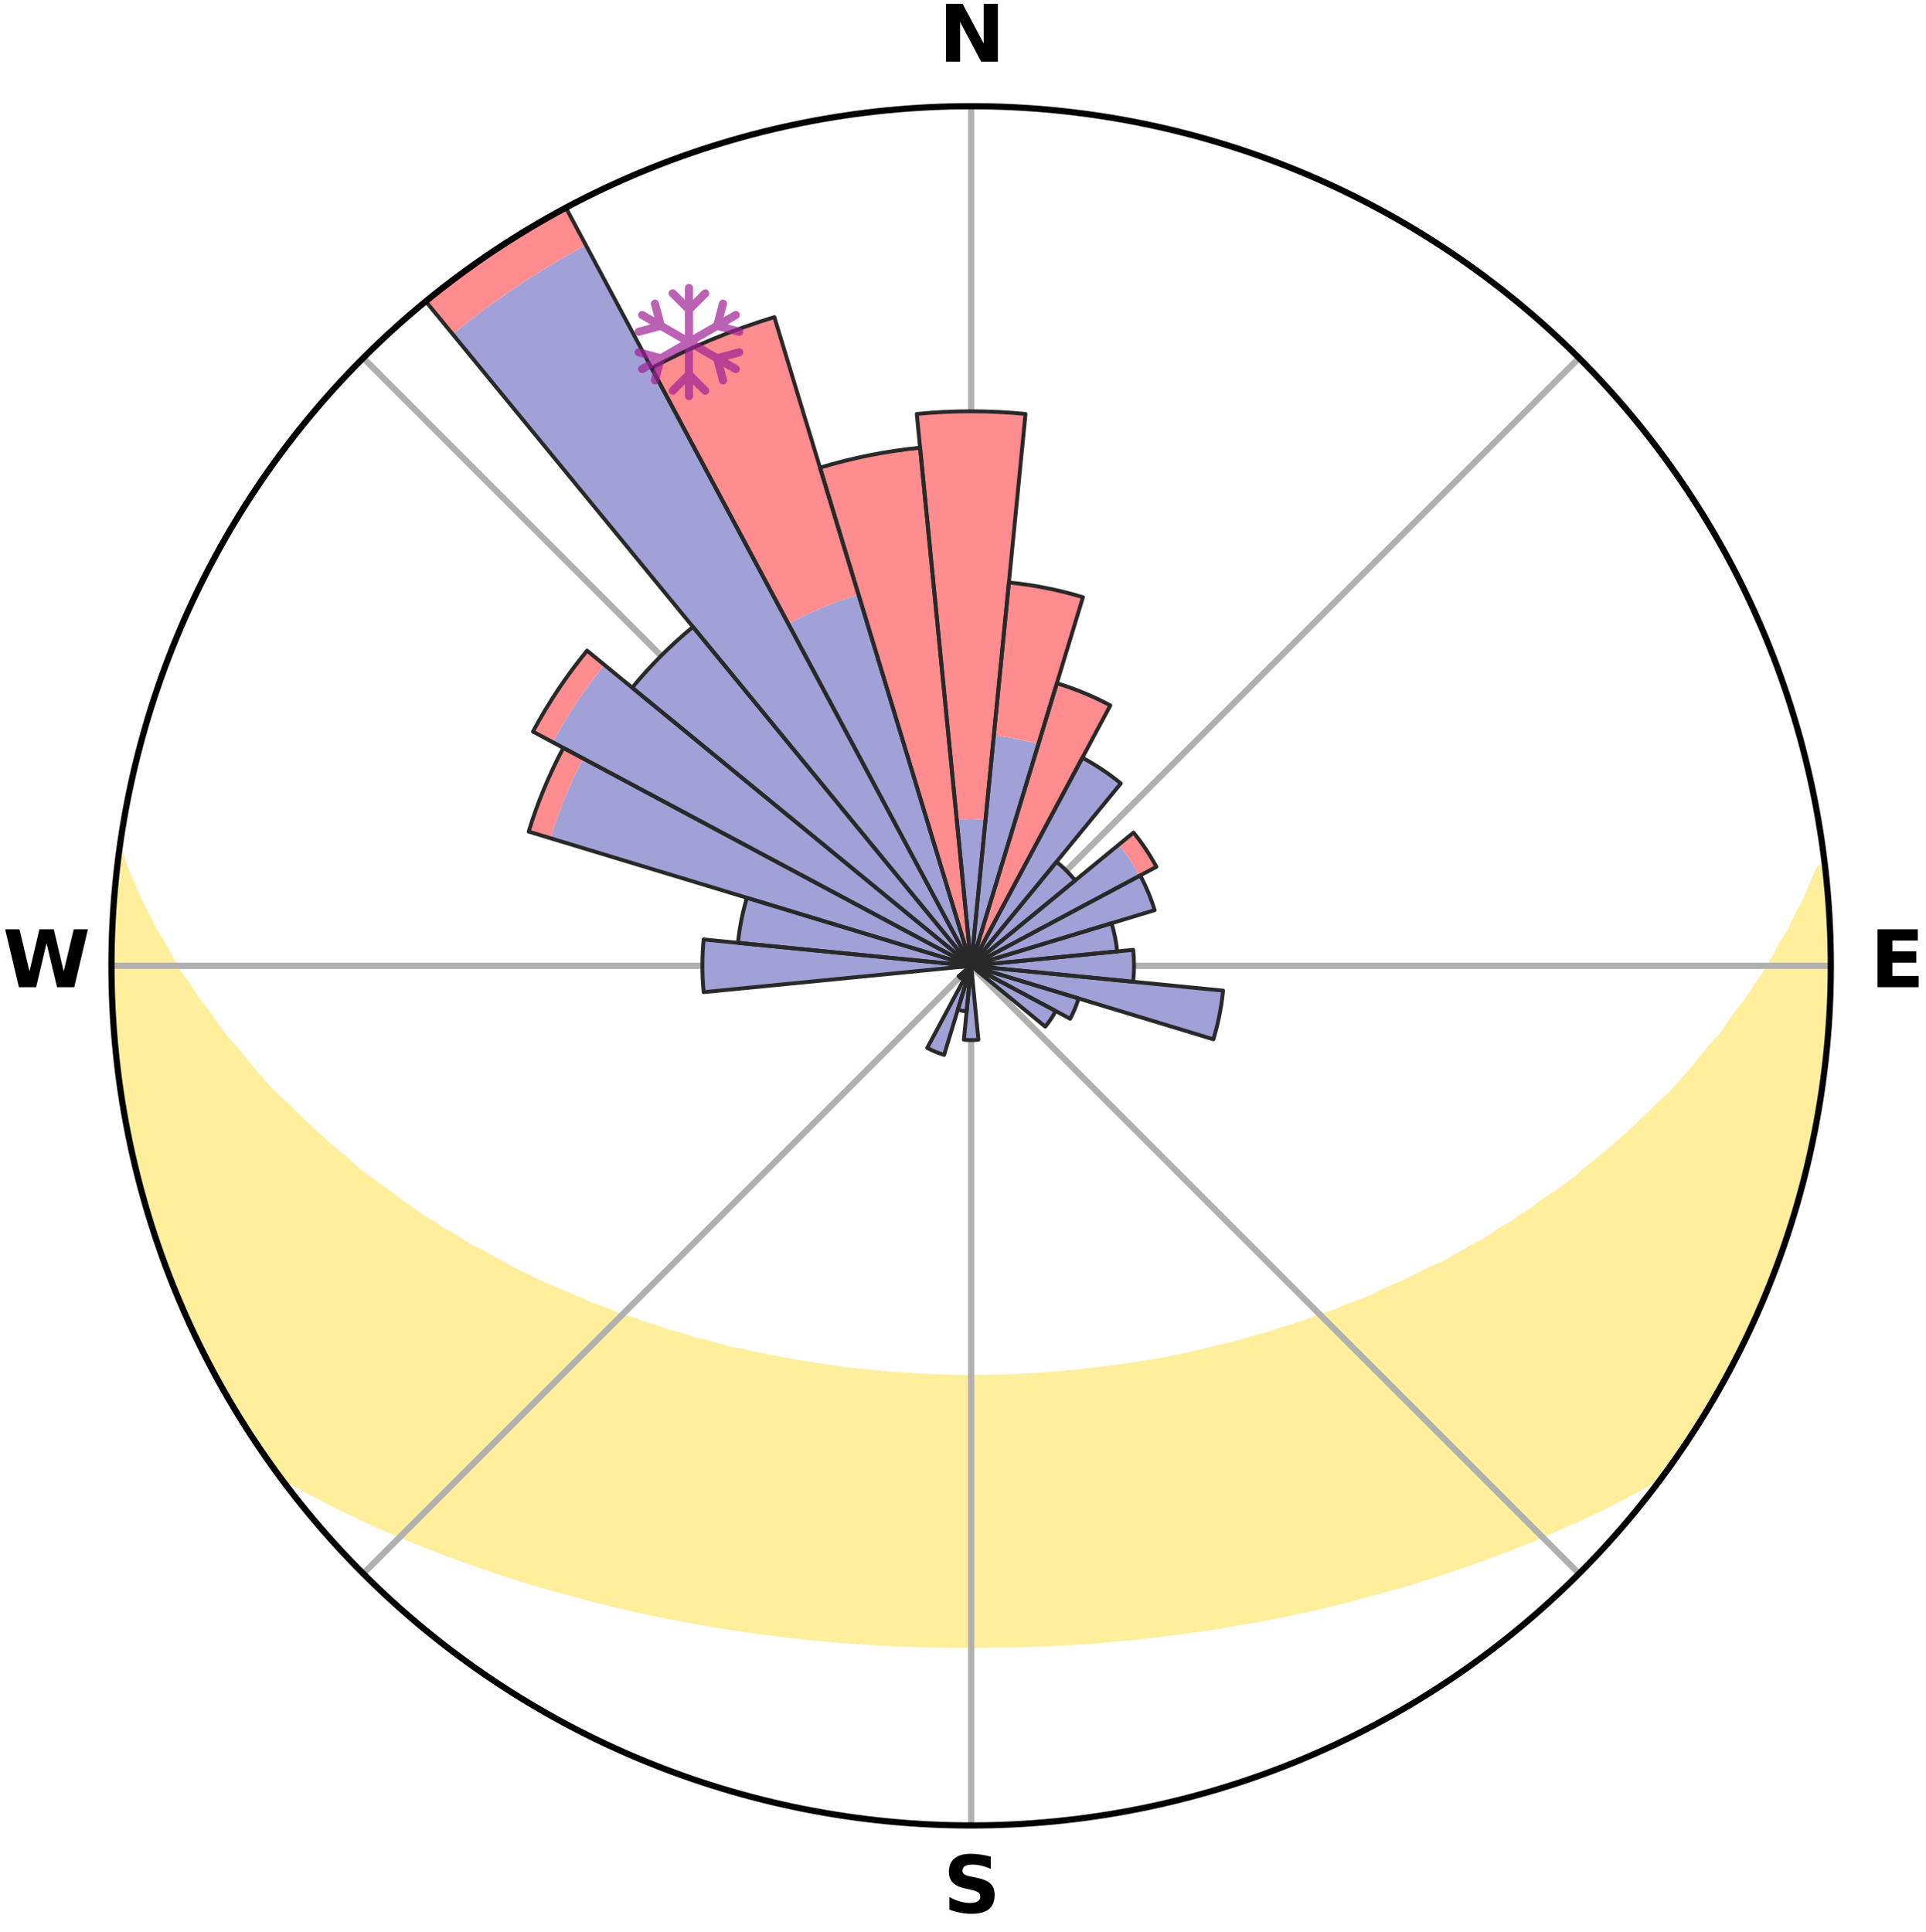 <?xml version="1.0" encoding="utf-8" standalone="no"?>
<!DOCTYPE svg PUBLIC "-//W3C//DTD SVG 1.1//EN"
  "http://www.w3.org/Graphics/SVG/1.1/DTD/svg11.dtd">
<svg xmlns:xlink="http://www.w3.org/1999/xlink" width="248.41pt" height="249.158pt" viewBox="0 0 248.41 249.158" xmlns="http://www.w3.org/2000/svg" version="1.1">
 <title>Ski Rose for Buchenberg</title>
 <defs>
  <style type="text/css">*{stroke-linejoin: round; stroke-linecap: butt}</style>
 </defs>
 <g id="figure_1">
  <g id="patch_1">
   <path d="M 0 249.158 
L 248.41 249.158 
L 248.41 0 
L 0 0 
z
" style="fill: #ffffff"/>
  </g>
  <g id="axes_1">
   <g id="patch_2">
    <path d="M 236.135 124.579 
C 236.135 110.018 233.267 95.599 227.695 82.147 
C 222.122 68.695 213.955 56.471 203.659 46.175 
C 193.363 35.879 181.139 27.711 167.687 22.139 
C 154.235 16.567 139.815 13.699 125.255 13.699 
C 110.694 13.699 96.275 16.567 82.823 22.139 
C 69.371 27.711 57.147 35.879 46.851 46.175 
C 36.555 56.471 28.387 68.695 22.815 82.147 
C 17.243 95.599 14.375 110.018 14.375 124.579 
C 14.375 139.14 17.243 153.559 22.815 167.011 
C 28.387 180.463 36.555 192.687 46.851 202.983 
C 57.147 213.279 69.371 221.447 82.823 227.019 
C 96.275 232.591 110.694 235.459 125.255 235.459 
C 139.815 235.459 154.235 232.591 167.687 227.019 
C 181.139 221.447 193.363 213.279 203.659 202.983 
C 213.955 192.687 222.122 180.463 227.695 167.011 
C 233.267 153.559 236.135 139.14 236.135 124.579 
M 125.255 124.579 
C 125.255 124.579 125.255 124.579 125.255 124.579 
C 125.255 124.579 125.255 124.579 125.255 124.579 
C 125.255 124.579 125.255 124.579 125.255 124.579 
C 125.255 124.579 125.255 124.579 125.255 124.579 
C 125.255 124.579 125.255 124.579 125.255 124.579 
C 125.255 124.579 125.255 124.579 125.255 124.579 
C 125.255 124.579 125.255 124.579 125.255 124.579 
C 125.255 124.579 125.255 124.579 125.255 124.579 
C 125.255 124.579 125.255 124.579 125.255 124.579 
C 125.255 124.579 125.255 124.579 125.255 124.579 
C 125.255 124.579 125.255 124.579 125.255 124.579 
C 125.255 124.579 125.255 124.579 125.255 124.579 
C 125.255 124.579 125.255 124.579 125.255 124.579 
C 125.255 124.579 125.255 124.579 125.255 124.579 
C 125.255 124.579 125.255 124.579 125.255 124.579 
C 125.255 124.579 125.255 124.579 125.255 124.579 
z
" style="fill: #ffffff"/>
   </g>
   <g id="PolyCollection_1">
    <defs>
     <path id="md8c223e64f" d="M 235.284 -137.115 
L 234.75 -137.055 
L 233.844 -135.035 
L 233.05 -133.063 
L 232.001 -131.108 
L 231.098 -129.2 
L 229.949 -127.321 
L 228.963 -125.484 
L 227.94 -123.683 
L 226.679 -121.923 
L 225.59 -120.198 
L 224.267 -118.523 
L 223.121 -116.877 
L 221.948 -115.269 
L 220.546 -113.722 
L 219.325 -112.194 
L 218.082 -110.706 
L 216.818 -109.257 
L 215.535 -107.847 
L 214.035 -106.517 
L 212.718 -105.189 
L 211.385 -103.901 
L 210.039 -102.652 
L 208.68 -101.443 
L 207.309 -100.274 
L 205.928 -99.143 
L 204.538 -98.051 
L 203.325 -96.933 
L 201.919 -95.916 
L 200.508 -94.936 
L 199.092 -93.995 
L 197.848 -93.015 
L 196.426 -92.145 
L 195.171 -91.231 
L 193.746 -90.431 
L 192.485 -89.581 
L 191.221 -88.762 
L 189.798 -88.062 
L 188.533 -87.305 
L 187.268 -86.578 
L 186.002 -85.879 
L 184.594 -85.303 
L 183.335 -84.662 
L 182.078 -84.048 
L 180.824 -83.46 
L 179.574 -82.898 
L 178.329 -82.362 
L 177.212 -81.749 
L 175.975 -81.26 
L 174.743 -80.795 
L 173.519 -80.353 
L 172.411 -79.829 
L 171.198 -79.43 
L 169.994 -79.052 
L 168.897 -78.59 
L 167.707 -78.25 
L 166.618 -77.827 
L 165.444 -77.524 
L 164.364 -77.136 
L 163.287 -76.766 
L 162.137 -76.513 
L 161.071 -76.176 
L 160.01 -75.854 
L 158.953 -75.549 
L 157.837 -75.353 
L 156.792 -75.075 
L 155.752 -74.812 
L 154.717 -74.562 
L 153.687 -74.325 
L 152.662 -74.101 
L 151.643 -73.888 
L 150.628 -73.688 
L 149.619 -73.499 
L 148.615 -73.32 
L 147.616 -73.152 
L 146.622 -72.993 
L 145.634 -72.844 
L 144.65 -72.704 
L 143.671 -72.573 
L 142.697 -72.45 
L 141.728 -72.334 
L 140.762 -72.227 
L 139.801 -72.126 
L 138.857 -71.983 
L 137.902 -71.899 
L 136.951 -71.821 
L 136.003 -71.75 
L 135.058 -71.684 
L 134.122 -71.591 
L 133.182 -71.539 
L 132.244 -71.493 
L 131.308 -71.452 
L 130.374 -71.415 
L 129.443 -71.368 
L 128.511 -71.345 
L 127.58 -71.326 
L 126.65 -71.312 
L 125.72 -71.301 
L 124.79 -71.302 
L 123.86 -71.313 
L 122.93 -71.327 
L 121.999 -71.347 
L 121.068 -71.386 
L 120.136 -71.418 
L 119.202 -71.455 
L 118.266 -71.497 
L 117.333 -71.573 
L 116.394 -71.628 
L 115.452 -71.689 
L 114.508 -71.756 
L 113.56 -71.828 
L 112.62 -71.952 
L 111.667 -72.039 
L 110.71 -72.134 
L 109.75 -72.235 
L 108.785 -72.343 
L 107.816 -72.459 
L 106.865 -72.647 
L 105.888 -72.781 
L 104.908 -72.924 
L 103.922 -73.077 
L 102.931 -73.238 
L 101.935 -73.409 
L 100.935 -73.591 
L 99.929 -73.783 
L 98.918 -73.986 
L 97.901 -74.2 
L 96.88 -74.427 
L 95.854 -74.666 
L 94.767 -74.827 
L 93.727 -75.091 
L 92.683 -75.368 
L 91.634 -75.661 
L 90.581 -75.968 
L 89.45 -76.192 
L 88.385 -76.53 
L 87.316 -76.884 
L 86.16 -77.154 
L 85.081 -77.541 
L 83.998 -77.947 
L 82.819 -78.269 
L 81.728 -78.711 
L 80.534 -79.07 
L 79.33 -79.449 
L 78.227 -79.952 
L 77.011 -80.372 
L 75.788 -80.815 
L 74.677 -81.382 
L 73.444 -81.87 
L 72.205 -82.381 
L 70.961 -82.918 
L 69.713 -83.48 
L 68.46 -84.068 
L 67.204 -84.682 
L 65.946 -85.323 
L 64.686 -85.992 
L 63.425 -86.69 
L 62.164 -87.416 
L 60.747 -88.082 
L 59.485 -88.869 
L 58.225 -89.686 
L 56.803 -90.45 
L 55.548 -91.33 
L 54.126 -92.164 
L 52.879 -93.109 
L 51.463 -94.013 
L 50.228 -95.025 
L 48.821 -96.002 
L 47.419 -97.016 
L 46.023 -98.069 
L 44.823 -99.219 
L 43.446 -100.346 
L 42.079 -101.512 
L 40.724 -102.718 
L 39.381 -103.963 
L 38.052 -105.247 
L 36.739 -106.57 
L 35.242 -107.896 
L 33.962 -109.302 
L 32.701 -110.747 
L 31.461 -112.231 
L 30.243 -113.754 
L 28.844 -115.296 
L 27.674 -116.899 
L 26.531 -118.541 
L 25.21 -120.211 
L 24.124 -121.931 
L 22.864 -123.686 
L 21.843 -125.482 
L 20.858 -127.313 
L 19.709 -129.187 
L 18.806 -131.09 
L 17.753 -133.04 
L 16.954 -135.007 
L 16.037 -137.023 
L 15.385 -139.044 
L 15.385 -139.044 
L 15.385 -139.044 
L 15.251 -137.112 
L 14.902 -135.205 
L 14.76 -133.275 
L 14.65 -131.344 
L 14.65 -129.408 
L 14.43 -127.481 
L 14.419 -125.546 
L 14.518 -123.613 
L 14.474 -121.678 
L 14.56 -119.746 
L 14.597 -117.811 
L 14.826 -115.888 
L 14.913 -113.954 
L 15.124 -112.031 
L 15.365 -110.112 
L 15.636 -108.196 
L 15.938 -106.286 
L 16.269 -104.38 
L 16.719 -102.497 
L 17.032 -100.587 
L 17.456 -98.699 
L 17.91 -96.818 
L 18.466 -94.964 
L 19.071 -93.126 
L 19.545 -91.249 
L 20.12 -89.402 
L 20.793 -87.587 
L 21.429 -85.76 
L 22.096 -83.944 
L 22.883 -82.175 
L 23.613 -80.384 
L 24.374 -78.605 
L 25.229 -76.869 
L 26.057 -75.121 
L 26.908 -73.383 
L 27.881 -71.709 
L 28.815 -70.016 
L 29.726 -68.308 
L 30.718 -66.647 
L 31.748 -65.009 
L 32.8 -63.385 
L 33.899 -61.792 
L 34.987 -60.192 
L 36.462 -58.876 
L 38.261 -57.826 
L 40.087 -56.833 
L 41.923 -55.886 
L 43.713 -54.935 
L 45.566 -54.077 
L 47.363 -53.205 
L 49.161 -52.369 
L 51.008 -51.617 
L 52.802 -50.85 
L 54.592 -50.116 
L 56.378 -49.413 
L 58.159 -48.741 
L 59.934 -48.098 
L 61.703 -47.484 
L 63.464 -46.898 
L 65.182 -46.291 
L 66.93 -45.758 
L 68.633 -45.198 
L 70.366 -44.715 
L 72.06 -44.21 
L 73.776 -43.773 
L 75.453 -43.309 
L 77.126 -42.873 
L 78.79 -42.453 
L 80.45 -42.059 
L 82.1 -41.68 
L 83.747 -41.327 
L 85.383 -40.987 
L 87.016 -40.671 
L 88.638 -40.366 
L 90.256 -40.085 
L 91.852 -39.781 
L 93.455 -39.527 
L 95.054 -39.295 
L 96.635 -39.043 
L 98.22 -38.834 
L 99.8 -38.646 
L 101.367 -38.441 
L 102.935 -38.273 
L 104.492 -38.097 
L 106.047 -37.937 
L 107.603 -37.815 
L 109.149 -37.682 
L 110.696 -37.577 
L 112.236 -37.47 
L 113.774 -37.377 
L 115.312 -37.314 
L 116.846 -37.245 
L 118.377 -37.19 
L 119.907 -37.148 
L 121.436 -37.12 
L 122.964 -37.102 
L 124.491 -37.096 
L 126.018 -37.096 
L 127.546 -37.101 
L 129.073 -37.119 
L 130.602 -37.15 
L 132.133 -37.189 
L 133.664 -37.244 
L 135.198 -37.313 
L 136.735 -37.375 
L 138.274 -37.469 
L 139.814 -37.575 
L 141.361 -37.681 
L 142.907 -37.814 
L 144.458 -37.961 
L 146.018 -38.095 
L 147.576 -38.271 
L 149.144 -38.439 
L 150.71 -38.644 
L 152.291 -38.831 
L 153.866 -39.068 
L 155.456 -39.292 
L 157.056 -39.524 
L 158.646 -39.81 
L 160.255 -40.082 
L 161.873 -40.362 
L 163.496 -40.667 
L 165.128 -40.982 
L 166.765 -41.323 
L 168.412 -41.676 
L 170.061 -42.055 
L 171.722 -42.448 
L 173.386 -42.869 
L 175.06 -43.304 
L 176.736 -43.769 
L 178.453 -44.206 
L 180.147 -44.71 
L 181.88 -45.193 
L 183.583 -45.753 
L 185.331 -46.286 
L 187.049 -46.893 
L 188.811 -47.479 
L 190.58 -48.093 
L 192.356 -48.735 
L 194.137 -49.408 
L 195.923 -50.111 
L 197.713 -50.845 
L 199.507 -51.612 
L 201.302 -52.413 
L 203.151 -53.2 
L 204.948 -54.072 
L 206.803 -54.93 
L 208.592 -55.881 
L 210.428 -56.829 
L 212.255 -57.822 
L 213.997 -58.913 
L 215.517 -60.196 
L 216.62 -61.786 
L 217.704 -63.389 
L 218.74 -65.023 
L 219.761 -66.666 
L 220.792 -68.304 
L 221.719 -70.002 
L 222.66 -71.693 
L 223.545 -73.412 
L 224.463 -75.116 
L 225.273 -76.873 
L 226.146 -78.6 
L 226.909 -80.378 
L 227.678 -82.154 
L 228.399 -83.949 
L 229.074 -85.763 
L 229.701 -87.593 
L 230.387 -89.402 
L 230.976 -91.245 
L 231.466 -93.118 
L 232.074 -94.956 
L 232.474 -96.85 
L 232.97 -98.719 
L 233.456 -100.591 
L 233.9 -102.475 
L 234.132 -104.4 
L 234.482 -106.301 
L 234.807 -108.206 
L 235.092 -110.119 
L 235.338 -112.037 
L 235.543 -113.959 
L 235.715 -115.886 
L 235.85 -117.815 
L 235.948 -119.746 
L 236.013 -121.679 
L 236.041 -123.612 
L 236.032 -125.546 
L 235.989 -127.479 
L 235.917 -129.411 
L 235.807 -131.341 
L 235.663 -133.268 
L 235.488 -135.193 
L 235.284 -137.115 
z
" style="stroke: #ffee9c"/>
    </defs>
    <g clip-path="url(#p4180bb6598)">
     <use xlink:href="#md8c223e64f" x="0" y="249.158" style="fill: #ffee9c; stroke: #ffee9c"/>
    </g>
   </g>
   <g id="matplotlib.axis_1">
    <g id="xtick_1">
     <g id="line2d_1">
      <path d="M 125.255 124.579 
L 125.255 13.699 
" clip-path="url(#p4180bb6598)" style="fill: none; stroke: #b0b0b0; stroke-width: 0.8; stroke-linecap: square"/>
     </g>
     <g id="text_1">
      <!-- N -->
      <g transform="translate(121.07 7.958) scale(0.1 -0.1)">
       <defs>
        <path id="DejaVuSans-Bold-4e" d="M 588 4666 
L 1931 4666 
L 3628 1466 
L 3628 4666 
L 4769 4666 
L 4769 0 
L 3425 0 
L 1728 3200 
L 1728 0 
L 588 0 
L 588 4666 
z
" transform="scale(0.016)"/>
       </defs>
       <use xlink:href="#DejaVuSans-Bold-4e"/>
      </g>
     </g>
    </g>
    <g id="xtick_2">
     <g id="line2d_2">
      <path d="M 125.255 124.579 
L 203.659 46.175 
" clip-path="url(#p4180bb6598)" style="fill: none; stroke: #b0b0b0; stroke-width: 0.8; stroke-linecap: square"/>
     </g>
    </g>
    <g id="xtick_3">
     <g id="line2d_3">
      <path d="M 125.255 124.579 
L 236.135 124.579 
" clip-path="url(#p4180bb6598)" style="fill: none; stroke: #b0b0b0; stroke-width: 0.8; stroke-linecap: square"/>
     </g>
     <g id="text_2">
      <!-- E -->
      <g transform="translate(241.219 127.338) scale(0.1 -0.1)">
       <defs>
        <path id="DejaVuSans-Bold-45" d="M 588 4666 
L 3834 4666 
L 3834 3756 
L 1791 3756 
L 1791 2888 
L 3713 2888 
L 3713 1978 
L 1791 1978 
L 1791 909 
L 3903 909 
L 3903 0 
L 588 0 
L 588 4666 
z
" transform="scale(0.016)"/>
       </defs>
       <use xlink:href="#DejaVuSans-Bold-45"/>
      </g>
     </g>
    </g>
    <g id="xtick_4">
     <g id="line2d_4">
      <path d="M 125.255 124.579 
L 203.659 202.983 
" clip-path="url(#p4180bb6598)" style="fill: none; stroke: #b0b0b0; stroke-width: 0.8; stroke-linecap: square"/>
     </g>
    </g>
    <g id="xtick_5">
     <g id="line2d_5">
      <path d="M 125.255 124.579 
L 125.255 235.459 
" clip-path="url(#p4180bb6598)" style="fill: none; stroke: #b0b0b0; stroke-width: 0.8; stroke-linecap: square"/>
     </g>
     <g id="text_3">
      <!-- S -->
      <g transform="translate(121.654 246.718) scale(0.1 -0.1)">
       <defs>
        <path id="DejaVuSans-Bold-53" d="M 3834 4519 
L 3834 3531 
Q 3450 3703 3084 3790 
Q 2719 3878 2394 3878 
Q 1963 3878 1756 3759 
Q 1550 3641 1550 3391 
Q 1550 3203 1689 3098 
Q 1828 2994 2194 2919 
L 2706 2816 
Q 3484 2659 3812 2340 
Q 4141 2022 4141 1434 
Q 4141 663 3683 286 
Q 3225 -91 2284 -91 
Q 1841 -91 1394 -6 
Q 947 78 500 244 
L 500 1259 
Q 947 1022 1364 901 
Q 1781 781 2169 781 
Q 2563 781 2772 912 
Q 2981 1044 2981 1288 
Q 2981 1506 2839 1625 
Q 2697 1744 2272 1838 
L 1806 1941 
Q 1106 2091 782 2419 
Q 459 2747 459 3303 
Q 459 4000 909 4375 
Q 1359 4750 2203 4750 
Q 2588 4750 2994 4692 
Q 3400 4634 3834 4519 
z
" transform="scale(0.016)"/>
       </defs>
       <use xlink:href="#DejaVuSans-Bold-53"/>
      </g>
     </g>
    </g>
    <g id="xtick_6">
     <g id="line2d_6">
      <path d="M 125.255 124.579 
L 46.851 202.983 
" clip-path="url(#p4180bb6598)" style="fill: none; stroke: #b0b0b0; stroke-width: 0.8; stroke-linecap: square"/>
     </g>
    </g>
    <g id="xtick_7">
     <g id="line2d_7">
      <path d="M 125.255 124.579 
L 14.375 124.579 
" clip-path="url(#p4180bb6598)" style="fill: none; stroke: #b0b0b0; stroke-width: 0.8; stroke-linecap: square"/>
     </g>
     <g id="text_4">
      <!-- W -->
      <g transform="translate(0.36 127.338) scale(0.1 -0.1)">
       <defs>
        <path id="DejaVuSans-Bold-57" d="M 191 4666 
L 1344 4666 
L 2150 1275 
L 2950 4666 
L 4109 4666 
L 4909 1275 
L 5716 4666 
L 6859 4666 
L 5759 0 
L 4372 0 
L 3525 3547 
L 2688 0 
L 1300 0 
L 191 4666 
z
" transform="scale(0.016)"/>
       </defs>
       <use xlink:href="#DejaVuSans-Bold-57"/>
      </g>
     </g>
    </g>
    <g id="xtick_8">
     <g id="line2d_8">
      <path d="M 125.255 124.579 
L 46.851 46.175 
" clip-path="url(#p4180bb6598)" style="fill: none; stroke: #b0b0b0; stroke-width: 0.8; stroke-linecap: square"/>
     </g>
    </g>
   </g>
   <g id="matplotlib.axis_2"/>
   <g id="patch_3">
    <path d="M 125.255 124.579 
C 125.255 124.579 125.255 124.579 125.255 124.579 
C 125.255 124.579 125.255 124.579 125.255 124.579 
L 125.255 124.579 
C 125.255 124.579 125.255 124.579 125.255 124.579 
C 125.255 124.579 125.255 124.579 125.255 124.579 
z
" clip-path="url(#p4180bb6598)" style="fill: #d9d9d9"/>
   </g>
   <g id="patch_4">
    <path d="M 125.255 124.579 
C 125.255 124.579 125.255 124.579 125.255 124.579 
C 125.255 124.579 125.255 124.579 125.255 124.579 
L 125.255 124.579 
C 125.255 124.579 125.255 124.579 125.255 124.579 
C 125.255 124.579 125.255 124.579 125.255 124.579 
z
" clip-path="url(#p4180bb6598)" style="fill: #d9d9d9"/>
   </g>
   <g id="patch_5">
    <path d="M 125.255 124.579 
C 125.255 124.579 125.255 124.579 125.255 124.579 
C 125.255 124.579 125.255 124.579 125.255 124.579 
L 125.255 124.579 
C 125.255 124.579 125.255 124.579 125.255 124.579 
C 125.255 124.579 125.255 124.579 125.255 124.579 
z
" clip-path="url(#p4180bb6598)" style="fill: #d9d9d9"/>
   </g>
   <g id="patch_6">
    <path d="M 125.255 124.579 
C 125.255 124.579 125.255 124.579 125.255 124.579 
C 125.255 124.579 125.255 124.579 125.255 124.579 
L 125.255 124.579 
C 125.255 124.579 125.255 124.579 125.255 124.579 
C 125.255 124.579 125.255 124.579 125.255 124.579 
z
" clip-path="url(#p4180bb6598)" style="fill: #d9d9d9"/>
   </g>
   <g id="patch_7">
    <path d="M 125.255 124.579 
C 125.255 124.579 125.255 124.579 125.255 124.579 
C 125.255 124.579 125.255 124.579 125.255 124.579 
L 125.255 124.579 
C 125.255 124.579 125.255 124.579 125.255 124.579 
C 125.255 124.579 125.255 124.579 125.255 124.579 
z
" clip-path="url(#p4180bb6598)" style="fill: #d9d9d9"/>
   </g>
   <g id="patch_8">
    <path d="M 125.255 124.579 
C 125.255 124.579 125.255 124.579 125.255 124.579 
C 125.255 124.579 125.255 124.579 125.255 124.579 
L 125.255 124.579 
C 125.255 124.579 125.255 124.579 125.255 124.579 
C 125.255 124.579 125.255 124.579 125.255 124.579 
z
" clip-path="url(#p4180bb6598)" style="fill: #d9d9d9"/>
   </g>
   <g id="patch_9">
    <path d="M 125.255 124.579 
C 125.255 124.579 125.255 124.579 125.255 124.579 
C 125.255 124.579 125.255 124.579 125.255 124.579 
L 125.255 124.579 
C 125.255 124.579 125.255 124.579 125.255 124.579 
C 125.255 124.579 125.255 124.579 125.255 124.579 
z
" clip-path="url(#p4180bb6598)" style="fill: #d9d9d9"/>
   </g>
   <g id="patch_10">
    <path d="M 125.255 124.579 
C 125.255 124.579 125.255 124.579 125.255 124.579 
C 125.255 124.579 125.255 124.579 125.255 124.579 
L 125.255 124.579 
C 125.255 124.579 125.255 124.579 125.255 124.579 
C 125.255 124.579 125.255 124.579 125.255 124.579 
z
" clip-path="url(#p4180bb6598)" style="fill: #d9d9d9"/>
   </g>
   <g id="patch_11">
    <path d="M 125.255 124.579 
C 125.255 124.579 125.255 124.579 125.255 124.579 
C 125.255 124.579 125.255 124.579 125.255 124.579 
L 125.255 124.579 
C 125.255 124.579 125.255 124.579 125.255 124.579 
C 125.255 124.579 125.255 124.579 125.255 124.579 
z
" clip-path="url(#p4180bb6598)" style="fill: #d9d9d9"/>
   </g>
   <g id="patch_12">
    <path d="M 125.255 124.579 
C 125.255 124.579 125.255 124.579 125.255 124.579 
C 125.255 124.579 125.255 124.579 125.255 124.579 
L 125.255 124.579 
C 125.255 124.579 125.255 124.579 125.255 124.579 
C 125.255 124.579 125.255 124.579 125.255 124.579 
z
" clip-path="url(#p4180bb6598)" style="fill: #d9d9d9"/>
   </g>
   <g id="patch_13">
    <path d="M 125.255 124.579 
C 125.255 124.579 125.255 124.579 125.255 124.579 
C 125.255 124.579 125.255 124.579 125.255 124.579 
L 125.255 124.579 
C 125.255 124.579 125.255 124.579 125.255 124.579 
C 125.255 124.579 125.255 124.579 125.255 124.579 
z
" clip-path="url(#p4180bb6598)" style="fill: #d9d9d9"/>
   </g>
   <g id="patch_14">
    <path d="M 125.255 124.579 
C 125.255 124.579 125.255 124.579 125.255 124.579 
C 125.255 124.579 125.255 124.579 125.255 124.579 
L 125.255 124.579 
C 125.255 124.579 125.255 124.579 125.255 124.579 
C 125.255 124.579 125.255 124.579 125.255 124.579 
z
" clip-path="url(#p4180bb6598)" style="fill: #d9d9d9"/>
   </g>
   <g id="patch_15">
    <path d="M 125.255 124.579 
C 125.255 124.579 125.255 124.579 125.255 124.579 
C 125.255 124.579 125.255 124.579 125.255 124.579 
L 125.255 124.579 
C 125.255 124.579 125.255 124.579 125.255 124.579 
C 125.255 124.579 125.255 124.579 125.255 124.579 
z
" clip-path="url(#p4180bb6598)" style="fill: #d9d9d9"/>
   </g>
   <g id="patch_16">
    <path d="M 125.255 124.579 
C 125.255 124.579 125.255 124.579 125.255 124.579 
C 125.255 124.579 125.255 124.579 125.255 124.579 
L 125.255 124.579 
C 125.255 124.579 125.255 124.579 125.255 124.579 
C 125.255 124.579 125.255 124.579 125.255 124.579 
z
" clip-path="url(#p4180bb6598)" style="fill: #d9d9d9"/>
   </g>
   <g id="patch_17">
    <path d="M 125.255 124.579 
C 125.255 124.579 125.255 124.579 125.255 124.579 
C 125.255 124.579 125.255 124.579 125.255 124.579 
L 125.255 124.579 
C 125.255 124.579 125.255 124.579 125.255 124.579 
C 125.255 124.579 125.255 124.579 125.255 124.579 
z
" clip-path="url(#p4180bb6598)" style="fill: #d9d9d9"/>
   </g>
   <g id="patch_18">
    <path d="M 125.255 124.579 
C 125.255 124.579 125.255 124.579 125.255 124.579 
C 125.255 124.579 125.255 124.579 125.255 124.579 
L 125.255 124.579 
C 125.255 124.579 125.255 124.579 125.255 124.579 
C 125.255 124.579 125.255 124.579 125.255 124.579 
z
" clip-path="url(#p4180bb6598)" style="fill: #d9d9d9"/>
   </g>
   <g id="patch_19">
    <path d="M 125.255 124.579 
C 125.255 124.579 125.255 124.579 125.255 124.579 
C 125.255 124.579 125.255 124.579 125.255 124.579 
L 125.255 124.579 
C 125.255 124.579 125.255 124.579 125.255 124.579 
C 125.255 124.579 125.255 124.579 125.255 124.579 
z
" clip-path="url(#p4180bb6598)" style="fill: #d9d9d9"/>
   </g>
   <g id="patch_20">
    <path d="M 125.255 124.579 
C 125.255 124.579 125.255 124.579 125.255 124.579 
C 125.255 124.579 125.255 124.579 125.255 124.579 
L 125.255 124.579 
C 125.255 124.579 125.255 124.579 125.255 124.579 
C 125.255 124.579 125.255 124.579 125.255 124.579 
z
" clip-path="url(#p4180bb6598)" style="fill: #d9d9d9"/>
   </g>
   <g id="patch_21">
    <path d="M 125.255 124.579 
C 125.255 124.579 125.255 124.579 125.255 124.579 
C 125.255 124.579 125.255 124.579 125.255 124.579 
L 125.255 124.579 
C 125.255 124.579 125.255 124.579 125.255 124.579 
C 125.255 124.579 125.255 124.579 125.255 124.579 
z
" clip-path="url(#p4180bb6598)" style="fill: #d9d9d9"/>
   </g>
   <g id="patch_22">
    <path d="M 125.255 124.579 
C 125.255 124.579 125.255 124.579 125.255 124.579 
C 125.255 124.579 125.255 124.579 125.255 124.579 
L 125.255 124.579 
C 125.255 124.579 125.255 124.579 125.255 124.579 
C 125.255 124.579 125.255 124.579 125.255 124.579 
z
" clip-path="url(#p4180bb6598)" style="fill: #d9d9d9"/>
   </g>
   <g id="patch_23">
    <path d="M 125.255 124.579 
C 125.255 124.579 125.255 124.579 125.255 124.579 
C 125.255 124.579 125.255 124.579 125.255 124.579 
L 125.255 124.579 
C 125.255 124.579 125.255 124.579 125.255 124.579 
C 125.255 124.579 125.255 124.579 125.255 124.579 
z
" clip-path="url(#p4180bb6598)" style="fill: #d9d9d9"/>
   </g>
   <g id="patch_24">
    <path d="M 125.255 124.579 
C 125.255 124.579 125.255 124.579 125.255 124.579 
C 125.255 124.579 125.255 124.579 125.255 124.579 
L 125.255 124.579 
C 125.255 124.579 125.255 124.579 125.255 124.579 
C 125.255 124.579 125.255 124.579 125.255 124.579 
z
" clip-path="url(#p4180bb6598)" style="fill: #d9d9d9"/>
   </g>
   <g id="patch_25">
    <path d="M 125.255 124.579 
C 125.255 124.579 125.255 124.579 125.255 124.579 
C 125.255 124.579 125.255 124.579 125.255 124.579 
L 125.255 124.579 
C 125.255 124.579 125.255 124.579 125.255 124.579 
C 125.255 124.579 125.255 124.579 125.255 124.579 
z
" clip-path="url(#p4180bb6598)" style="fill: #d9d9d9"/>
   </g>
   <g id="patch_26">
    <path d="M 125.255 124.579 
C 125.255 124.579 125.255 124.579 125.255 124.579 
C 125.255 124.579 125.255 124.579 125.255 124.579 
L 125.255 124.579 
C 125.255 124.579 125.255 124.579 125.255 124.579 
C 125.255 124.579 125.255 124.579 125.255 124.579 
z
" clip-path="url(#p4180bb6598)" style="fill: #d9d9d9"/>
   </g>
   <g id="patch_27">
    <path d="M 125.255 124.579 
C 125.255 124.579 125.255 124.579 125.255 124.579 
C 125.255 124.579 125.255 124.579 125.255 124.579 
L 125.255 124.579 
C 125.255 124.579 125.255 124.579 125.255 124.579 
C 125.255 124.579 125.255 124.579 125.255 124.579 
z
" clip-path="url(#p4180bb6598)" style="fill: #d9d9d9"/>
   </g>
   <g id="patch_28">
    <path d="M 125.255 124.579 
C 125.255 124.579 125.255 124.579 125.255 124.579 
C 125.255 124.579 125.255 124.579 125.255 124.579 
L 125.255 124.579 
C 125.255 124.579 125.255 124.579 125.255 124.579 
C 125.255 124.579 125.255 124.579 125.255 124.579 
z
" clip-path="url(#p4180bb6598)" style="fill: #d9d9d9"/>
   </g>
   <g id="patch_29">
    <path d="M 125.255 124.579 
C 125.255 124.579 125.255 124.579 125.255 124.579 
C 125.255 124.579 125.255 124.579 125.255 124.579 
L 125.255 124.579 
C 125.255 124.579 125.255 124.579 125.255 124.579 
C 125.255 124.579 125.255 124.579 125.255 124.579 
z
" clip-path="url(#p4180bb6598)" style="fill: #d9d9d9"/>
   </g>
   <g id="patch_30">
    <path d="M 125.255 124.579 
C 125.255 124.579 125.255 124.579 125.255 124.579 
C 125.255 124.579 125.255 124.579 125.255 124.579 
L 125.255 124.579 
C 125.255 124.579 125.255 124.579 125.255 124.579 
C 125.255 124.579 125.255 124.579 125.255 124.579 
z
" clip-path="url(#p4180bb6598)" style="fill: #d9d9d9"/>
   </g>
   <g id="patch_31">
    <path d="M 125.255 124.579 
C 125.255 124.579 125.255 124.579 125.255 124.579 
C 125.255 124.579 125.255 124.579 125.255 124.579 
L 125.255 124.579 
C 125.255 124.579 125.255 124.579 125.255 124.579 
C 125.255 124.579 125.255 124.579 125.255 124.579 
z
" clip-path="url(#p4180bb6598)" style="fill: #d9d9d9"/>
   </g>
   <g id="patch_32">
    <path d="M 125.255 124.579 
C 125.255 124.579 125.255 124.579 125.255 124.579 
C 125.255 124.579 125.255 124.579 125.255 124.579 
L 125.255 124.579 
C 125.255 124.579 125.255 124.579 125.255 124.579 
C 125.255 124.579 125.255 124.579 125.255 124.579 
z
" clip-path="url(#p4180bb6598)" style="fill: #d9d9d9"/>
   </g>
   <g id="patch_33">
    <path d="M 125.255 124.579 
C 125.255 124.579 125.255 124.579 125.255 124.579 
C 125.255 124.579 125.255 124.579 125.255 124.579 
L 125.255 124.579 
C 125.255 124.579 125.255 124.579 125.255 124.579 
C 125.255 124.579 125.255 124.579 125.255 124.579 
z
" clip-path="url(#p4180bb6598)" style="fill: #d9d9d9"/>
   </g>
   <g id="patch_34">
    <path d="M 125.255 124.579 
C 125.255 124.579 125.255 124.579 125.255 124.579 
C 125.255 124.579 125.255 124.579 125.255 124.579 
L 125.255 124.579 
C 125.255 124.579 125.255 124.579 125.255 124.579 
C 125.255 124.579 125.255 124.579 125.255 124.579 
z
" clip-path="url(#p4180bb6598)" style="fill: #d9d9d9"/>
   </g>
   <g id="patch_35">
    <path d="M 125.255 124.579 
C 125.255 124.579 125.255 124.579 125.255 124.579 
C 125.255 124.579 125.255 124.579 125.255 124.579 
L 127.11 105.742 
C 126.494 105.682 125.874 105.651 125.255 105.651 
C 124.635 105.651 124.016 105.682 123.4 105.742 
z
" clip-path="url(#p4180bb6598)" style="fill: #a1a1d8"/>
   </g>
   <g id="patch_36">
    <path d="M 125.255 124.579 
C 125.255 124.579 125.255 124.579 125.255 124.579 
C 125.255 124.579 125.255 124.579 125.255 124.579 
L 133.921 96.01 
C 132.986 95.727 132.038 95.489 131.079 95.298 
C 130.121 95.108 129.154 94.964 128.181 94.869 
z
" clip-path="url(#p4180bb6598)" style="fill: #a1a1d8"/>
   </g>
   <g id="patch_37">
    <path d="M 125.255 124.579 
C 125.255 124.579 125.255 124.579 125.255 124.579 
C 125.255 124.579 125.255 124.579 125.255 124.579 
L 125.255 124.579 
C 125.255 124.579 125.255 124.579 125.255 124.579 
C 125.255 124.579 125.255 124.579 125.255 124.579 
z
" clip-path="url(#p4180bb6598)" style="fill: #a1a1d8"/>
   </g>
   <g id="patch_38">
    <path d="M 125.255 124.579 
C 125.255 124.579 125.255 124.579 125.255 124.579 
C 125.255 124.579 125.255 124.579 125.255 124.579 
L 144.562 101.053 
C 143.792 100.421 142.991 99.828 142.163 99.274 
C 141.335 98.721 140.48 98.208 139.601 97.739 
z
" clip-path="url(#p4180bb6598)" style="fill: #a1a1d8"/>
   </g>
   <g id="patch_39">
    <path d="M 125.255 124.579 
C 125.255 124.579 125.255 124.579 125.255 124.579 
C 125.255 124.579 125.255 124.579 125.255 124.579 
L 138.676 113.564 
C 138.316 113.125 137.934 112.704 137.532 112.302 
C 137.13 111.9 136.709 111.518 136.27 111.158 
z
" clip-path="url(#p4180bb6598)" style="fill: #a1a1d8"/>
   </g>
   <g id="patch_40">
    <path d="M 125.255 124.579 
C 125.255 124.579 125.255 124.579 125.255 124.579 
C 125.255 124.579 125.255 124.579 125.255 124.579 
L 146.988 112.962 
C 146.608 112.251 146.193 111.559 145.745 110.888 
C 145.297 110.217 144.816 109.569 144.304 108.946 
z
" clip-path="url(#p4180bb6598)" style="fill: #a1a1d8"/>
   </g>
   <g id="patch_41">
    <path d="M 125.255 124.579 
C 125.255 124.579 125.255 124.579 125.255 124.579 
C 125.255 124.579 125.255 124.579 125.255 124.579 
L 148.922 117.4 
C 148.687 116.625 148.414 115.863 148.104 115.115 
C 147.794 114.367 147.448 113.635 147.066 112.921 
z
" clip-path="url(#p4180bb6598)" style="fill: #a1a1d8"/>
   </g>
   <g id="patch_42">
    <path d="M 125.255 124.579 
C 125.255 124.579 125.255 124.579 125.255 124.579 
C 125.255 124.579 125.255 124.579 125.255 124.579 
L 144.091 122.724 
C 144.031 122.107 143.94 121.494 143.819 120.886 
C 143.698 120.279 143.547 119.677 143.368 119.085 
z
" clip-path="url(#p4180bb6598)" style="fill: #a1a1d8"/>
   </g>
   <g id="patch_43">
    <path d="M 125.255 124.579 
C 125.255 124.579 125.255 124.579 125.255 124.579 
C 125.255 124.579 125.255 124.579 125.255 124.579 
L 146.16 126.638 
C 146.227 125.954 146.261 125.267 146.261 124.579 
C 146.261 123.891 146.227 123.204 146.16 122.52 
z
" clip-path="url(#p4180bb6598)" style="fill: #a1a1d8"/>
   </g>
   <g id="patch_44">
    <path d="M 125.255 124.579 
C 125.255 124.579 125.255 124.579 125.255 124.579 
C 125.255 124.579 125.255 124.579 125.255 124.579 
L 156.499 134.057 
C 156.809 133.034 157.069 131.997 157.278 130.949 
C 157.486 129.901 157.643 128.843 157.748 127.779 
z
" clip-path="url(#p4180bb6598)" style="fill: #a1a1d8"/>
   </g>
   <g id="patch_45">
    <path d="M 125.255 124.579 
C 125.255 124.579 125.255 124.579 125.255 124.579 
C 125.255 124.579 125.255 124.579 125.255 124.579 
L 138.026 131.406 
C 138.25 130.988 138.453 130.559 138.634 130.121 
C 138.815 129.683 138.975 129.236 139.113 128.783 
z
" clip-path="url(#p4180bb6598)" style="fill: #a1a1d8"/>
   </g>
   <g id="patch_46">
    <path d="M 125.255 124.579 
C 125.255 124.579 125.255 124.579 125.255 124.579 
C 125.255 124.579 125.255 124.579 125.255 124.579 
L 134.814 132.424 
C 135.071 132.111 135.312 131.786 135.537 131.449 
C 135.762 131.113 135.97 130.765 136.161 130.408 
z
" clip-path="url(#p4180bb6598)" style="fill: #a1a1d8"/>
   </g>
   <g id="patch_47">
    <path d="M 125.255 124.579 
C 125.255 124.579 125.255 124.579 125.255 124.579 
C 125.255 124.579 125.255 124.579 125.255 124.579 
L 125.255 124.579 
C 125.255 124.579 125.255 124.579 125.255 124.579 
C 125.255 124.579 125.255 124.579 125.255 124.579 
z
" clip-path="url(#p4180bb6598)" style="fill: #a1a1d8"/>
   </g>
   <g id="patch_48">
    <path d="M 125.255 124.579 
C 125.255 124.579 125.255 124.579 125.255 124.579 
C 125.255 124.579 125.255 124.579 125.255 124.579 
L 125.255 124.579 
C 125.255 124.579 125.255 124.579 125.255 124.579 
C 125.255 124.579 125.255 124.579 125.255 124.579 
z
" clip-path="url(#p4180bb6598)" style="fill: #a1a1d8"/>
   </g>
   <g id="patch_49">
    <path d="M 125.255 124.579 
C 125.255 124.579 125.255 124.579 125.255 124.579 
C 125.255 124.579 125.255 124.579 125.255 124.579 
L 125.255 124.579 
C 125.255 124.579 125.255 124.579 125.255 124.579 
C 125.255 124.579 125.255 124.579 125.255 124.579 
z
" clip-path="url(#p4180bb6598)" style="fill: #a1a1d8"/>
   </g>
   <g id="patch_50">
    <path d="M 125.255 124.579 
C 125.255 124.579 125.255 124.579 125.255 124.579 
C 125.255 124.579 125.255 124.579 125.255 124.579 
L 125.255 124.579 
C 125.255 124.579 125.255 124.579 125.255 124.579 
C 125.255 124.579 125.255 124.579 125.255 124.579 
z
" clip-path="url(#p4180bb6598)" style="fill: #a1a1d8"/>
   </g>
   <g id="patch_51">
    <path d="M 125.255 124.579 
C 125.255 124.579 125.255 124.579 125.255 124.579 
C 125.255 124.579 125.255 124.579 125.255 124.579 
L 124.316 134.112 
C 124.628 134.142 124.941 134.158 125.255 134.158 
C 125.568 134.158 125.882 134.142 126.194 134.112 
z
" clip-path="url(#p4180bb6598)" style="fill: #a1a1d8"/>
   </g>
   <g id="patch_52">
    <path d="M 125.255 124.579 
C 125.255 124.579 125.255 124.579 125.255 124.579 
C 125.255 124.579 125.255 124.579 125.255 124.579 
L 123.539 130.237 
C 123.724 130.293 123.912 130.34 124.101 130.377 
C 124.291 130.415 124.483 130.444 124.675 130.463 
z
" clip-path="url(#p4180bb6598)" style="fill: #a1a1d8"/>
   </g>
   <g id="patch_53">
    <path d="M 125.255 124.579 
C 125.255 124.579 125.255 124.579 125.255 124.579 
C 125.255 124.579 125.255 124.579 125.255 124.579 
L 119.595 135.169 
C 119.941 135.354 120.297 135.522 120.66 135.672 
C 121.023 135.823 121.393 135.955 121.769 136.069 
z
" clip-path="url(#p4180bb6598)" style="fill: #a1a1d8"/>
   </g>
   <g id="patch_54">
    <path d="M 125.255 124.579 
C 125.255 124.579 125.255 124.579 125.255 124.579 
C 125.255 124.579 125.255 124.579 125.255 124.579 
L 125.255 124.579 
C 125.255 124.579 125.255 124.579 125.255 124.579 
C 125.255 124.579 125.255 124.579 125.255 124.579 
z
" clip-path="url(#p4180bb6598)" style="fill: #a1a1d8"/>
   </g>
   <g id="patch_55">
    <path d="M 125.255 124.579 
C 125.255 124.579 125.255 124.579 125.255 124.579 
C 125.255 124.579 125.255 124.579 125.255 124.579 
L 123.639 125.905 
C 123.682 125.958 123.728 126.009 123.777 126.057 
C 123.825 126.105 123.876 126.151 123.929 126.195 
z
" clip-path="url(#p4180bb6598)" style="fill: #a1a1d8"/>
   </g>
   <g id="patch_56">
    <path d="M 125.255 124.579 
C 125.255 124.579 125.255 124.579 125.255 124.579 
C 125.255 124.579 125.255 124.579 125.255 124.579 
L 125.255 124.579 
C 125.255 124.579 125.255 124.579 125.255 124.579 
C 125.255 124.579 125.255 124.579 125.255 124.579 
z
" clip-path="url(#p4180bb6598)" style="fill: #a1a1d8"/>
   </g>
   <g id="patch_57">
    <path d="M 125.255 124.579 
C 125.255 124.579 125.255 124.579 125.255 124.579 
C 125.255 124.579 125.255 124.579 125.255 124.579 
L 125.255 124.579 
C 125.255 124.579 125.255 124.579 125.255 124.579 
C 125.255 124.579 125.255 124.579 125.255 124.579 
z
" clip-path="url(#p4180bb6598)" style="fill: #a1a1d8"/>
   </g>
   <g id="patch_58">
    <path d="M 125.255 124.579 
C 125.255 124.579 125.255 124.579 125.255 124.579 
C 125.255 124.579 125.255 124.579 125.255 124.579 
L 125.255 124.579 
C 125.255 124.579 125.255 124.579 125.255 124.579 
C 125.255 124.579 125.255 124.579 125.255 124.579 
z
" clip-path="url(#p4180bb6598)" style="fill: #a1a1d8"/>
   </g>
   <g id="patch_59">
    <path d="M 125.255 124.579 
C 125.255 124.579 125.255 124.579 125.255 124.579 
C 125.255 124.579 125.255 124.579 125.255 124.579 
L 90.759 121.182 
C 90.648 122.311 90.593 123.445 90.593 124.579 
C 90.593 125.714 90.648 126.847 90.759 127.977 
z
" clip-path="url(#p4180bb6598)" style="fill: #a1a1d8"/>
   </g>
   <g id="patch_60">
    <path d="M 125.255 124.579 
C 125.255 124.579 125.255 124.579 125.255 124.579 
C 125.255 124.579 125.255 124.579 125.255 124.579 
L 96.338 115.807 
C 96.051 116.754 95.811 117.714 95.618 118.684 
C 95.425 119.654 95.279 120.633 95.182 121.617 
z
" clip-path="url(#p4180bb6598)" style="fill: #a1a1d8"/>
   </g>
   <g id="patch_61">
    <path d="M 125.255 124.579 
C 125.255 124.579 125.255 124.579 125.255 124.579 
C 125.255 124.579 125.255 124.579 125.255 124.579 
L 75.244 97.848 
C 74.37 99.485 73.575 101.164 72.865 102.879 
C 72.155 104.593 71.529 106.342 70.99 108.118 
z
" clip-path="url(#p4180bb6598)" style="fill: #a1a1d8"/>
   </g>
   <g id="patch_62">
    <path d="M 125.255 124.579 
C 125.255 124.579 125.255 124.579 125.255 124.579 
C 125.255 124.579 125.255 124.579 125.255 124.579 
L 77.954 85.76 
C 76.684 87.309 75.49 88.918 74.377 90.584 
C 73.264 92.249 72.234 93.968 71.29 95.734 
z
" clip-path="url(#p4180bb6598)" style="fill: #a1a1d8"/>
   </g>
   <g id="patch_63">
    <path d="M 125.255 124.579 
C 125.255 124.579 125.255 124.579 125.255 124.579 
C 125.255 124.579 125.255 124.579 125.255 124.579 
L 89.379 80.864 
C 87.948 82.038 86.576 83.282 85.267 84.591 
C 83.958 85.9 82.714 87.272 81.54 88.703 
z
" clip-path="url(#p4180bb6598)" style="fill: #a1a1d8"/>
   </g>
   <g id="patch_64">
    <path d="M 125.255 124.579 
C 125.255 124.579 125.255 124.579 125.255 124.579 
C 125.255 124.579 125.255 124.579 125.255 124.579 
L 75.567 31.619 
C 72.524 33.246 69.563 35.021 66.695 36.937 
C 63.826 38.854 61.053 40.911 58.386 43.099 
z
" clip-path="url(#p4180bb6598)" style="fill: #a1a1d8"/>
   </g>
   <g id="patch_65">
    <path d="M 125.255 124.579 
C 125.255 124.579 125.255 124.579 125.255 124.579 
C 125.255 124.579 125.255 124.579 125.255 124.579 
L 110.731 76.699 
C 109.163 77.175 107.621 77.727 106.108 78.353 
C 104.594 78.98 103.113 79.681 101.669 80.453 
z
" clip-path="url(#p4180bb6598)" style="fill: #a1a1d8"/>
   </g>
   <g id="patch_66">
    <path d="M 125.255 124.579 
C 125.255 124.579 125.255 124.579 125.255 124.579 
C 125.255 124.579 125.255 124.579 125.255 124.579 
L 125.255 124.579 
C 125.255 124.579 125.255 124.579 125.255 124.579 
C 125.255 124.579 125.255 124.579 125.255 124.579 
z
" clip-path="url(#p4180bb6598)" style="fill: #a1a1d8"/>
   </g>
   <g id="patch_67">
    <path d="M 123.4 105.742 
C 124.016 105.682 124.635 105.651 125.255 105.651 
C 125.874 105.651 126.494 105.682 127.11 105.742 
L 132.266 53.397 
C 129.936 53.167 127.596 53.052 125.255 53.052 
C 122.914 53.052 120.574 53.167 118.244 53.397 
z
" clip-path="url(#p4180bb6598)" style="fill: #ff8c8e"/>
   </g>
   <g id="patch_68">
    <path d="M 128.181 94.869 
C 129.154 94.964 130.121 95.108 131.079 95.298 
C 132.038 95.489 132.986 95.727 133.921 96.01 
L 139.677 77.035 
C 138.121 76.562 136.543 76.167 134.948 75.85 
C 133.353 75.533 131.743 75.294 130.125 75.134 
z
" clip-path="url(#p4180bb6598)" style="fill: #ff8c8e"/>
   </g>
   <g id="patch_69">
    <path d="M 125.255 124.579 
C 125.255 124.579 125.255 124.579 125.255 124.579 
C 125.255 124.579 125.255 124.579 125.255 124.579 
L 143.208 90.991 
C 142.109 90.403 140.981 89.87 139.83 89.393 
C 138.678 88.916 137.503 88.495 136.31 88.133 
z
" clip-path="url(#p4180bb6598)" style="fill: #ff8c8e"/>
   </g>
   <g id="patch_70">
    <path d="M 139.601 97.739 
C 140.48 98.208 141.335 98.721 142.163 99.274 
C 142.991 99.828 143.792 100.421 144.562 101.053 
L 144.562 101.053 
C 143.792 100.421 142.991 99.828 142.163 99.274 
C 141.335 98.721 140.48 98.208 139.601 97.739 
z
" clip-path="url(#p4180bb6598)" style="fill: #ff8c8e"/>
   </g>
   <g id="patch_71">
    <path d="M 136.27 111.158 
C 136.709 111.518 137.13 111.9 137.532 112.302 
C 137.934 112.704 138.316 113.125 138.676 113.564 
L 138.676 113.564 
C 138.316 113.125 137.934 112.704 137.532 112.302 
C 137.13 111.9 136.709 111.518 136.27 111.158 
z
" clip-path="url(#p4180bb6598)" style="fill: #ff8c8e"/>
   </g>
   <g id="patch_72">
    <path d="M 144.304 108.946 
C 144.816 109.569 145.297 110.217 145.745 110.888 
C 146.193 111.559 146.608 112.251 146.988 112.962 
L 149.148 111.808 
C 148.73 111.026 148.274 110.265 147.781 109.527 
C 147.289 108.79 146.76 108.077 146.197 107.392 
z
" clip-path="url(#p4180bb6598)" style="fill: #ff8c8e"/>
   </g>
   <g id="patch_73">
    <path d="M 147.066 112.921 
C 147.448 113.635 147.794 114.367 148.104 115.115 
C 148.414 115.863 148.687 116.625 148.922 117.4 
L 148.922 117.4 
C 148.687 116.625 148.414 115.863 148.104 115.115 
C 147.794 114.367 147.448 113.635 147.066 112.921 
z
" clip-path="url(#p4180bb6598)" style="fill: #ff8c8e"/>
   </g>
   <g id="patch_74">
    <path d="M 143.368 119.085 
C 143.547 119.677 143.698 120.279 143.819 120.886 
C 143.94 121.494 144.031 122.107 144.091 122.724 
L 144.091 122.724 
C 144.031 122.107 143.94 121.494 143.819 120.886 
C 143.698 120.279 143.547 119.677 143.368 119.085 
z
" clip-path="url(#p4180bb6598)" style="fill: #ff8c8e"/>
   </g>
   <g id="patch_75">
    <path d="M 146.16 122.52 
C 146.227 123.204 146.261 123.891 146.261 124.579 
C 146.261 125.267 146.227 125.954 146.16 126.638 
L 146.16 126.638 
C 146.227 125.954 146.261 125.267 146.261 124.579 
C 146.261 123.891 146.227 123.204 146.16 122.52 
z
" clip-path="url(#p4180bb6598)" style="fill: #ff8c8e"/>
   </g>
   <g id="patch_76">
    <path d="M 157.748 127.779 
C 157.643 128.843 157.486 129.901 157.278 130.949 
C 157.069 131.997 156.809 133.034 156.499 134.057 
L 156.499 134.057 
C 156.809 133.034 157.069 131.997 157.278 130.949 
C 157.486 129.901 157.643 128.843 157.748 127.779 
z
" clip-path="url(#p4180bb6598)" style="fill: #ff8c8e"/>
   </g>
   <g id="patch_77">
    <path d="M 139.113 128.783 
C 138.975 129.236 138.815 129.683 138.634 130.121 
C 138.453 130.559 138.25 130.988 138.026 131.406 
L 138.026 131.406 
C 138.25 130.988 138.453 130.559 138.634 130.121 
C 138.815 129.683 138.975 129.236 139.113 128.783 
z
" clip-path="url(#p4180bb6598)" style="fill: #ff8c8e"/>
   </g>
   <g id="patch_78">
    <path d="M 136.161 130.408 
C 135.97 130.765 135.762 131.113 135.537 131.449 
C 135.312 131.786 135.071 132.111 134.814 132.424 
L 134.814 132.424 
C 135.071 132.111 135.312 131.786 135.537 131.449 
C 135.762 131.113 135.97 130.765 136.161 130.408 
z
" clip-path="url(#p4180bb6598)" style="fill: #ff8c8e"/>
   </g>
   <g id="patch_79">
    <path d="M 125.255 124.579 
C 125.255 124.579 125.255 124.579 125.255 124.579 
C 125.255 124.579 125.255 124.579 125.255 124.579 
L 125.255 124.579 
C 125.255 124.579 125.255 124.579 125.255 124.579 
C 125.255 124.579 125.255 124.579 125.255 124.579 
z
" clip-path="url(#p4180bb6598)" style="fill: #ff8c8e"/>
   </g>
   <g id="patch_80">
    <path d="M 125.255 124.579 
C 125.255 124.579 125.255 124.579 125.255 124.579 
C 125.255 124.579 125.255 124.579 125.255 124.579 
L 125.255 124.579 
C 125.255 124.579 125.255 124.579 125.255 124.579 
C 125.255 124.579 125.255 124.579 125.255 124.579 
z
" clip-path="url(#p4180bb6598)" style="fill: #ff8c8e"/>
   </g>
   <g id="patch_81">
    <path d="M 125.255 124.579 
C 125.255 124.579 125.255 124.579 125.255 124.579 
C 125.255 124.579 125.255 124.579 125.255 124.579 
L 125.255 124.579 
C 125.255 124.579 125.255 124.579 125.255 124.579 
C 125.255 124.579 125.255 124.579 125.255 124.579 
z
" clip-path="url(#p4180bb6598)" style="fill: #ff8c8e"/>
   </g>
   <g id="patch_82">
    <path d="M 125.255 124.579 
C 125.255 124.579 125.255 124.579 125.255 124.579 
C 125.255 124.579 125.255 124.579 125.255 124.579 
L 125.255 124.579 
C 125.255 124.579 125.255 124.579 125.255 124.579 
C 125.255 124.579 125.255 124.579 125.255 124.579 
z
" clip-path="url(#p4180bb6598)" style="fill: #ff8c8e"/>
   </g>
   <g id="patch_83">
    <path d="M 126.194 134.112 
C 125.882 134.142 125.568 134.158 125.255 134.158 
C 124.941 134.158 124.628 134.142 124.316 134.112 
L 124.316 134.112 
C 124.628 134.142 124.941 134.158 125.255 134.158 
C 125.568 134.158 125.882 134.142 126.194 134.112 
z
" clip-path="url(#p4180bb6598)" style="fill: #ff8c8e"/>
   </g>
   <g id="patch_84">
    <path d="M 124.675 130.463 
C 124.483 130.444 124.291 130.415 124.101 130.377 
C 123.912 130.34 123.724 130.293 123.539 130.237 
L 123.539 130.237 
C 123.724 130.293 123.912 130.34 124.101 130.377 
C 124.291 130.415 124.483 130.444 124.675 130.463 
z
" clip-path="url(#p4180bb6598)" style="fill: #ff8c8e"/>
   </g>
   <g id="patch_85">
    <path d="M 121.769 136.069 
C 121.393 135.955 121.023 135.823 120.66 135.672 
C 120.297 135.522 119.941 135.354 119.595 135.169 
L 119.595 135.169 
C 119.941 135.354 120.297 135.522 120.66 135.672 
C 121.023 135.823 121.393 135.955 121.769 136.069 
z
" clip-path="url(#p4180bb6598)" style="fill: #ff8c8e"/>
   </g>
   <g id="patch_86">
    <path d="M 125.255 124.579 
C 125.255 124.579 125.255 124.579 125.255 124.579 
C 125.255 124.579 125.255 124.579 125.255 124.579 
L 125.255 124.579 
C 125.255 124.579 125.255 124.579 125.255 124.579 
C 125.255 124.579 125.255 124.579 125.255 124.579 
z
" clip-path="url(#p4180bb6598)" style="fill: #ff8c8e"/>
   </g>
   <g id="patch_87">
    <path d="M 123.929 126.195 
C 123.876 126.151 123.825 126.105 123.777 126.057 
C 123.728 126.009 123.682 125.958 123.639 125.905 
L 123.639 125.905 
C 123.682 125.958 123.728 126.009 123.777 126.057 
C 123.825 126.105 123.876 126.151 123.929 126.195 
z
" clip-path="url(#p4180bb6598)" style="fill: #ff8c8e"/>
   </g>
   <g id="patch_88">
    <path d="M 125.255 124.579 
C 125.255 124.579 125.255 124.579 125.255 124.579 
C 125.255 124.579 125.255 124.579 125.255 124.579 
L 125.255 124.579 
C 125.255 124.579 125.255 124.579 125.255 124.579 
C 125.255 124.579 125.255 124.579 125.255 124.579 
z
" clip-path="url(#p4180bb6598)" style="fill: #ff8c8e"/>
   </g>
   <g id="patch_89">
    <path d="M 125.255 124.579 
C 125.255 124.579 125.255 124.579 125.255 124.579 
C 125.255 124.579 125.255 124.579 125.255 124.579 
L 125.255 124.579 
C 125.255 124.579 125.255 124.579 125.255 124.579 
C 125.255 124.579 125.255 124.579 125.255 124.579 
z
" clip-path="url(#p4180bb6598)" style="fill: #ff8c8e"/>
   </g>
   <g id="patch_90">
    <path d="M 125.255 124.579 
C 125.255 124.579 125.255 124.579 125.255 124.579 
C 125.255 124.579 125.255 124.579 125.255 124.579 
L 125.255 124.579 
C 125.255 124.579 125.255 124.579 125.255 124.579 
C 125.255 124.579 125.255 124.579 125.255 124.579 
z
" clip-path="url(#p4180bb6598)" style="fill: #ff8c8e"/>
   </g>
   <g id="patch_91">
    <path d="M 90.759 127.977 
C 90.648 126.847 90.593 125.714 90.593 124.579 
C 90.593 123.445 90.648 122.311 90.759 121.182 
L 90.759 121.182 
C 90.648 122.311 90.593 123.445 90.593 124.579 
C 90.593 125.714 90.648 126.847 90.759 127.977 
z
" clip-path="url(#p4180bb6598)" style="fill: #ff8c8e"/>
   </g>
   <g id="patch_92">
    <path d="M 95.182 121.617 
C 95.279 120.633 95.425 119.654 95.618 118.684 
C 95.811 117.714 96.051 116.754 96.338 115.807 
L 96.338 115.807 
C 96.051 116.754 95.811 117.714 95.618 118.684 
C 95.425 119.654 95.279 120.633 95.182 121.617 
z
" clip-path="url(#p4180bb6598)" style="fill: #ff8c8e"/>
   </g>
   <g id="patch_93">
    <path d="M 70.99 108.118 
C 71.529 106.342 72.155 104.593 72.865 102.879 
C 73.575 101.164 74.37 99.485 75.244 97.848 
L 72.661 96.467 
C 71.741 98.189 70.906 99.954 70.159 101.758 
C 69.412 103.561 68.754 105.4 68.187 107.268 
z
" clip-path="url(#p4180bb6598)" style="fill: #ff8c8e"/>
   </g>
   <g id="patch_94">
    <path d="M 71.29 95.734 
C 72.234 93.968 73.264 92.249 74.377 90.584 
C 75.49 88.918 76.684 87.309 77.954 85.76 
L 75.717 83.924 
C 74.386 85.546 73.136 87.231 71.97 88.975 
C 70.805 90.72 69.726 92.52 68.737 94.37 
z
" clip-path="url(#p4180bb6598)" style="fill: #ff8c8e"/>
   </g>
   <g id="patch_95">
    <path d="M 81.54 88.703 
C 82.714 87.272 83.958 85.9 85.267 84.591 
C 86.576 83.282 87.948 82.038 89.379 80.864 
L 89.379 80.864 
C 87.948 82.038 86.576 83.282 85.267 84.591 
C 83.958 85.9 82.714 87.272 81.54 88.703 
z
" clip-path="url(#p4180bb6598)" style="fill: #ff8c8e"/>
   </g>
   <g id="patch_96">
    <path d="M 58.386 43.099 
C 61.053 40.911 63.826 38.854 66.695 36.937 
C 69.563 35.021 72.524 33.246 75.567 31.619 
L 72.986 26.792 
C 69.786 28.502 66.671 30.369 63.653 32.386 
C 60.636 34.402 57.719 36.565 54.913 38.868 
z
" clip-path="url(#p4180bb6598)" style="fill: #ff8c8e"/>
   </g>
   <g id="patch_97">
    <path d="M 101.669 80.453 
C 103.113 79.681 104.594 78.98 106.108 78.353 
C 107.621 77.727 109.163 77.175 110.731 76.699 
L 99.872 40.904 
C 97.134 41.735 94.437 42.7 91.793 43.795 
C 89.149 44.89 86.56 46.115 84.036 47.464 
z
" clip-path="url(#p4180bb6598)" style="fill: #ff8c8e"/>
   </g>
   <g id="patch_98">
    <path d="M 125.255 124.579 
C 125.255 124.579 125.255 124.579 125.255 124.579 
C 125.255 124.579 125.255 124.579 125.255 124.579 
L 118.673 57.755 
C 116.486 57.97 114.311 58.293 112.155 58.722 
C 109.999 59.15 107.866 59.685 105.763 60.323 
z
" clip-path="url(#p4180bb6598)" style="fill: #ff8c8e"/>
   </g>
   <g id="patch_99">
    <path d="M 118.244 53.397 
C 120.574 53.167 122.914 53.052 125.255 53.052 
C 127.596 53.052 129.936 53.167 132.266 53.397 
L 132.266 53.397 
C 129.936 53.167 127.596 53.052 125.255 53.052 
C 122.914 53.052 120.574 53.167 118.244 53.397 
z
" clip-path="url(#p4180bb6598)" style="fill: #828282"/>
   </g>
   <g id="patch_100">
    <path d="M 130.125 75.134 
C 131.743 75.294 133.353 75.533 134.948 75.85 
C 136.543 76.167 138.121 76.562 139.677 77.035 
L 139.677 77.035 
C 138.121 76.562 136.543 76.167 134.948 75.85 
C 133.353 75.533 131.743 75.294 130.125 75.134 
z
" clip-path="url(#p4180bb6598)" style="fill: #828282"/>
   </g>
   <g id="patch_101">
    <path d="M 136.31 88.133 
C 137.503 88.495 138.678 88.916 139.83 89.393 
C 140.981 89.87 142.109 90.403 143.208 90.991 
L 143.208 90.991 
C 142.109 90.403 140.981 89.87 139.83 89.393 
C 138.678 88.916 137.503 88.495 136.31 88.133 
z
" clip-path="url(#p4180bb6598)" style="fill: #828282"/>
   </g>
   <g id="patch_102">
    <path d="M 139.601 97.739 
C 140.48 98.208 141.335 98.721 142.163 99.274 
C 142.991 99.828 143.792 100.421 144.562 101.053 
L 144.562 101.053 
C 143.792 100.421 142.991 99.828 142.163 99.274 
C 141.335 98.721 140.48 98.208 139.601 97.739 
z
" clip-path="url(#p4180bb6598)" style="fill: #828282"/>
   </g>
   <g id="patch_103">
    <path d="M 136.27 111.158 
C 136.709 111.518 137.13 111.9 137.532 112.302 
C 137.934 112.704 138.316 113.125 138.676 113.564 
L 138.676 113.564 
C 138.316 113.125 137.934 112.704 137.532 112.302 
C 137.13 111.9 136.709 111.518 136.27 111.158 
z
" clip-path="url(#p4180bb6598)" style="fill: #828282"/>
   </g>
   <g id="patch_104">
    <path d="M 146.197 107.392 
C 146.76 108.077 147.289 108.79 147.781 109.527 
C 148.274 110.265 148.73 111.026 149.148 111.808 
L 149.148 111.808 
C 148.73 111.026 148.274 110.265 147.781 109.527 
C 147.289 108.79 146.76 108.077 146.197 107.392 
z
" clip-path="url(#p4180bb6598)" style="fill: #828282"/>
   </g>
   <g id="patch_105">
    <path d="M 147.066 112.921 
C 147.448 113.635 147.794 114.367 148.104 115.115 
C 148.414 115.863 148.687 116.625 148.922 117.4 
L 148.922 117.4 
C 148.687 116.625 148.414 115.863 148.104 115.115 
C 147.794 114.367 147.448 113.635 147.066 112.921 
z
" clip-path="url(#p4180bb6598)" style="fill: #828282"/>
   </g>
   <g id="patch_106">
    <path d="M 143.368 119.085 
C 143.547 119.677 143.698 120.279 143.819 120.886 
C 143.94 121.494 144.031 122.107 144.091 122.724 
L 144.091 122.724 
C 144.031 122.107 143.94 121.494 143.819 120.886 
C 143.698 120.279 143.547 119.677 143.368 119.085 
z
" clip-path="url(#p4180bb6598)" style="fill: #828282"/>
   </g>
   <g id="patch_107">
    <path d="M 146.16 122.52 
C 146.227 123.204 146.261 123.891 146.261 124.579 
C 146.261 125.267 146.227 125.954 146.16 126.638 
L 146.16 126.638 
C 146.227 125.954 146.261 125.267 146.261 124.579 
C 146.261 123.891 146.227 123.204 146.16 122.52 
z
" clip-path="url(#p4180bb6598)" style="fill: #828282"/>
   </g>
   <g id="patch_108">
    <path d="M 157.748 127.779 
C 157.643 128.843 157.486 129.901 157.278 130.949 
C 157.069 131.997 156.809 133.034 156.499 134.057 
L 156.499 134.057 
C 156.809 133.034 157.069 131.997 157.278 130.949 
C 157.486 129.901 157.643 128.843 157.748 127.779 
z
" clip-path="url(#p4180bb6598)" style="fill: #828282"/>
   </g>
   <g id="patch_109">
    <path d="M 139.113 128.783 
C 138.975 129.236 138.815 129.683 138.634 130.121 
C 138.453 130.559 138.25 130.988 138.026 131.406 
L 138.026 131.406 
C 138.25 130.988 138.453 130.559 138.634 130.121 
C 138.815 129.683 138.975 129.236 139.113 128.783 
z
" clip-path="url(#p4180bb6598)" style="fill: #828282"/>
   </g>
   <g id="patch_110">
    <path d="M 136.161 130.408 
C 135.97 130.765 135.762 131.113 135.537 131.449 
C 135.312 131.786 135.071 132.111 134.814 132.424 
L 134.814 132.424 
C 135.071 132.111 135.312 131.786 135.537 131.449 
C 135.762 131.113 135.97 130.765 136.161 130.408 
z
" clip-path="url(#p4180bb6598)" style="fill: #828282"/>
   </g>
   <g id="patch_111">
    <path d="M 125.255 124.579 
C 125.255 124.579 125.255 124.579 125.255 124.579 
C 125.255 124.579 125.255 124.579 125.255 124.579 
L 125.255 124.579 
C 125.255 124.579 125.255 124.579 125.255 124.579 
C 125.255 124.579 125.255 124.579 125.255 124.579 
z
" clip-path="url(#p4180bb6598)" style="fill: #828282"/>
   </g>
   <g id="patch_112">
    <path d="M 125.255 124.579 
C 125.255 124.579 125.255 124.579 125.255 124.579 
C 125.255 124.579 125.255 124.579 125.255 124.579 
L 125.255 124.579 
C 125.255 124.579 125.255 124.579 125.255 124.579 
C 125.255 124.579 125.255 124.579 125.255 124.579 
z
" clip-path="url(#p4180bb6598)" style="fill: #828282"/>
   </g>
   <g id="patch_113">
    <path d="M 125.255 124.579 
C 125.255 124.579 125.255 124.579 125.255 124.579 
C 125.255 124.579 125.255 124.579 125.255 124.579 
L 125.255 124.579 
C 125.255 124.579 125.255 124.579 125.255 124.579 
C 125.255 124.579 125.255 124.579 125.255 124.579 
z
" clip-path="url(#p4180bb6598)" style="fill: #828282"/>
   </g>
   <g id="patch_114">
    <path d="M 125.255 124.579 
C 125.255 124.579 125.255 124.579 125.255 124.579 
C 125.255 124.579 125.255 124.579 125.255 124.579 
L 125.255 124.579 
C 125.255 124.579 125.255 124.579 125.255 124.579 
C 125.255 124.579 125.255 124.579 125.255 124.579 
z
" clip-path="url(#p4180bb6598)" style="fill: #828282"/>
   </g>
   <g id="patch_115">
    <path d="M 126.194 134.112 
C 125.882 134.142 125.568 134.158 125.255 134.158 
C 124.941 134.158 124.628 134.142 124.316 134.112 
L 124.316 134.112 
C 124.628 134.142 124.941 134.158 125.255 134.158 
C 125.568 134.158 125.882 134.142 126.194 134.112 
z
" clip-path="url(#p4180bb6598)" style="fill: #828282"/>
   </g>
   <g id="patch_116">
    <path d="M 124.675 130.463 
C 124.483 130.444 124.291 130.415 124.101 130.377 
C 123.912 130.34 123.724 130.293 123.539 130.237 
L 123.539 130.237 
C 123.724 130.293 123.912 130.34 124.101 130.377 
C 124.291 130.415 124.483 130.444 124.675 130.463 
z
" clip-path="url(#p4180bb6598)" style="fill: #828282"/>
   </g>
   <g id="patch_117">
    <path d="M 121.769 136.069 
C 121.393 135.955 121.023 135.823 120.66 135.672 
C 120.297 135.522 119.941 135.354 119.595 135.169 
L 119.595 135.169 
C 119.941 135.354 120.297 135.522 120.66 135.672 
C 121.023 135.823 121.393 135.955 121.769 136.069 
z
" clip-path="url(#p4180bb6598)" style="fill: #828282"/>
   </g>
   <g id="patch_118">
    <path d="M 125.255 124.579 
C 125.255 124.579 125.255 124.579 125.255 124.579 
C 125.255 124.579 125.255 124.579 125.255 124.579 
L 125.255 124.579 
C 125.255 124.579 125.255 124.579 125.255 124.579 
C 125.255 124.579 125.255 124.579 125.255 124.579 
z
" clip-path="url(#p4180bb6598)" style="fill: #828282"/>
   </g>
   <g id="patch_119">
    <path d="M 123.929 126.195 
C 123.876 126.151 123.825 126.105 123.777 126.057 
C 123.728 126.009 123.682 125.958 123.639 125.905 
L 123.639 125.905 
C 123.682 125.958 123.728 126.009 123.777 126.057 
C 123.825 126.105 123.876 126.151 123.929 126.195 
z
" clip-path="url(#p4180bb6598)" style="fill: #828282"/>
   </g>
   <g id="patch_120">
    <path d="M 125.255 124.579 
C 125.255 124.579 125.255 124.579 125.255 124.579 
C 125.255 124.579 125.255 124.579 125.255 124.579 
L 125.255 124.579 
C 125.255 124.579 125.255 124.579 125.255 124.579 
C 125.255 124.579 125.255 124.579 125.255 124.579 
z
" clip-path="url(#p4180bb6598)" style="fill: #828282"/>
   </g>
   <g id="patch_121">
    <path d="M 125.255 124.579 
C 125.255 124.579 125.255 124.579 125.255 124.579 
C 125.255 124.579 125.255 124.579 125.255 124.579 
L 125.255 124.579 
C 125.255 124.579 125.255 124.579 125.255 124.579 
C 125.255 124.579 125.255 124.579 125.255 124.579 
z
" clip-path="url(#p4180bb6598)" style="fill: #828282"/>
   </g>
   <g id="patch_122">
    <path d="M 125.255 124.579 
C 125.255 124.579 125.255 124.579 125.255 124.579 
C 125.255 124.579 125.255 124.579 125.255 124.579 
L 125.255 124.579 
C 125.255 124.579 125.255 124.579 125.255 124.579 
C 125.255 124.579 125.255 124.579 125.255 124.579 
z
" clip-path="url(#p4180bb6598)" style="fill: #828282"/>
   </g>
   <g id="patch_123">
    <path d="M 90.759 127.977 
C 90.648 126.847 90.593 125.714 90.593 124.579 
C 90.593 123.445 90.648 122.311 90.759 121.182 
L 90.759 121.182 
C 90.648 122.311 90.593 123.445 90.593 124.579 
C 90.593 125.714 90.648 126.847 90.759 127.977 
z
" clip-path="url(#p4180bb6598)" style="fill: #828282"/>
   </g>
   <g id="patch_124">
    <path d="M 95.182 121.617 
C 95.279 120.633 95.425 119.654 95.618 118.684 
C 95.811 117.714 96.051 116.754 96.338 115.807 
L 96.338 115.807 
C 96.051 116.754 95.811 117.714 95.618 118.684 
C 95.425 119.654 95.279 120.633 95.182 121.617 
z
" clip-path="url(#p4180bb6598)" style="fill: #828282"/>
   </g>
   <g id="patch_125">
    <path d="M 68.187 107.268 
C 68.754 105.4 69.412 103.561 70.159 101.758 
C 70.906 99.954 71.741 98.189 72.661 96.467 
L 72.661 96.467 
C 71.741 98.189 70.906 99.954 70.159 101.758 
C 69.412 103.561 68.754 105.4 68.187 107.268 
z
" clip-path="url(#p4180bb6598)" style="fill: #828282"/>
   </g>
   <g id="patch_126">
    <path d="M 68.737 94.37 
C 69.726 92.52 70.805 90.72 71.97 88.975 
C 73.136 87.231 74.386 85.546 75.717 83.924 
L 75.717 83.924 
C 74.386 85.546 73.136 87.231 71.97 88.975 
C 70.805 90.72 69.726 92.52 68.737 94.37 
z
" clip-path="url(#p4180bb6598)" style="fill: #828282"/>
   </g>
   <g id="patch_127">
    <path d="M 81.54 88.703 
C 82.714 87.272 83.958 85.9 85.267 84.591 
C 86.576 83.282 87.948 82.038 89.379 80.864 
L 89.379 80.864 
C 87.948 82.038 86.576 83.282 85.267 84.591 
C 83.958 85.9 82.714 87.272 81.54 88.703 
z
" clip-path="url(#p4180bb6598)" style="fill: #828282"/>
   </g>
   <g id="patch_128">
    <path d="M 54.913 38.868 
C 57.719 36.565 60.636 34.402 63.653 32.386 
C 66.671 30.369 69.786 28.502 72.986 26.792 
L 72.986 26.792 
C 69.786 28.502 66.671 30.369 63.653 32.386 
C 60.636 34.402 57.719 36.565 54.913 38.868 
z
" clip-path="url(#p4180bb6598)" style="fill: #828282"/>
   </g>
   <g id="patch_129">
    <path d="M 84.036 47.464 
C 86.56 46.115 89.149 44.89 91.793 43.795 
C 94.437 42.7 97.134 41.735 99.872 40.904 
L 99.872 40.904 
C 97.134 41.735 94.437 42.7 91.793 43.795 
C 89.149 44.89 86.56 46.115 84.036 47.464 
z
" clip-path="url(#p4180bb6598)" style="fill: #828282"/>
   </g>
   <g id="patch_130">
    <path d="M 105.763 60.323 
C 107.866 59.685 109.999 59.15 112.155 58.722 
C 114.311 58.293 116.486 57.97 118.673 57.755 
L 118.673 57.755 
C 116.486 57.97 114.311 58.293 112.155 58.722 
C 109.999 59.15 107.866 59.685 105.763 60.323 
z
" clip-path="url(#p4180bb6598)" style="fill: #828282"/>
   </g>
   <g id="patch_131">
    <path d="M 125.255 124.579 
C 125.255 124.579 125.255 124.579 125.255 124.579 
C 125.255 124.579 125.255 124.579 125.255 124.579 
L 132.266 53.397 
C 129.936 53.167 127.596 53.052 125.255 53.052 
C 122.914 53.052 120.574 53.167 118.244 53.397 
L 125.255 124.579 
z
" clip-path="url(#p4180bb6598)" style="fill: none; stroke: #292929; stroke-width: 0.5; stroke-linejoin: miter"/>
   </g>
   <g id="patch_132">
    <path d="M 125.255 124.579 
C 125.255 124.579 125.255 124.579 125.255 124.579 
C 125.255 124.579 125.255 124.579 125.255 124.579 
L 139.677 77.035 
C 138.121 76.562 136.543 76.167 134.948 75.85 
C 133.353 75.533 131.743 75.294 130.125 75.134 
L 125.255 124.579 
z
" clip-path="url(#p4180bb6598)" style="fill: none; stroke: #292929; stroke-width: 0.5; stroke-linejoin: miter"/>
   </g>
   <g id="patch_133">
    <path d="M 125.255 124.579 
C 125.255 124.579 125.255 124.579 125.255 124.579 
C 125.255 124.579 125.255 124.579 125.255 124.579 
L 143.208 90.991 
C 142.109 90.403 140.981 89.87 139.83 89.393 
C 138.678 88.916 137.503 88.495 136.31 88.133 
L 125.255 124.579 
z
" clip-path="url(#p4180bb6598)" style="fill: none; stroke: #292929; stroke-width: 0.5; stroke-linejoin: miter"/>
   </g>
   <g id="patch_134">
    <path d="M 125.255 124.579 
C 125.255 124.579 125.255 124.579 125.255 124.579 
C 125.255 124.579 125.255 124.579 125.255 124.579 
L 144.562 101.053 
C 143.792 100.421 142.991 99.828 142.163 99.274 
C 141.335 98.721 140.48 98.208 139.601 97.739 
L 125.255 124.579 
z
" clip-path="url(#p4180bb6598)" style="fill: none; stroke: #292929; stroke-width: 0.5; stroke-linejoin: miter"/>
   </g>
   <g id="patch_135">
    <path d="M 125.255 124.579 
C 125.255 124.579 125.255 124.579 125.255 124.579 
C 125.255 124.579 125.255 124.579 125.255 124.579 
L 138.676 113.564 
C 138.316 113.125 137.934 112.704 137.532 112.302 
C 137.13 111.9 136.709 111.518 136.27 111.158 
L 125.255 124.579 
z
" clip-path="url(#p4180bb6598)" style="fill: none; stroke: #292929; stroke-width: 0.5; stroke-linejoin: miter"/>
   </g>
   <g id="patch_136">
    <path d="M 125.255 124.579 
C 125.255 124.579 125.255 124.579 125.255 124.579 
C 125.255 124.579 125.255 124.579 125.255 124.579 
L 149.148 111.808 
C 148.73 111.026 148.274 110.265 147.781 109.527 
C 147.289 108.79 146.76 108.077 146.197 107.392 
L 125.255 124.579 
z
" clip-path="url(#p4180bb6598)" style="fill: none; stroke: #292929; stroke-width: 0.5; stroke-linejoin: miter"/>
   </g>
   <g id="patch_137">
    <path d="M 125.255 124.579 
C 125.255 124.579 125.255 124.579 125.255 124.579 
C 125.255 124.579 125.255 124.579 125.255 124.579 
L 148.922 117.4 
C 148.687 116.625 148.414 115.863 148.104 115.115 
C 147.794 114.367 147.448 113.635 147.066 112.921 
L 125.255 124.579 
z
" clip-path="url(#p4180bb6598)" style="fill: none; stroke: #292929; stroke-width: 0.5; stroke-linejoin: miter"/>
   </g>
   <g id="patch_138">
    <path d="M 125.255 124.579 
C 125.255 124.579 125.255 124.579 125.255 124.579 
C 125.255 124.579 125.255 124.579 125.255 124.579 
L 144.091 122.724 
C 144.031 122.107 143.94 121.494 143.819 120.886 
C 143.698 120.279 143.547 119.677 143.368 119.085 
L 125.255 124.579 
z
" clip-path="url(#p4180bb6598)" style="fill: none; stroke: #292929; stroke-width: 0.5; stroke-linejoin: miter"/>
   </g>
   <g id="patch_139">
    <path d="M 125.255 124.579 
C 125.255 124.579 125.255 124.579 125.255 124.579 
C 125.255 124.579 125.255 124.579 125.255 124.579 
L 146.16 126.638 
C 146.227 125.954 146.261 125.267 146.261 124.579 
C 146.261 123.891 146.227 123.204 146.16 122.52 
L 125.255 124.579 
z
" clip-path="url(#p4180bb6598)" style="fill: none; stroke: #292929; stroke-width: 0.5; stroke-linejoin: miter"/>
   </g>
   <g id="patch_140">
    <path d="M 125.255 124.579 
C 125.255 124.579 125.255 124.579 125.255 124.579 
C 125.255 124.579 125.255 124.579 125.255 124.579 
L 156.499 134.057 
C 156.809 133.034 157.069 131.997 157.278 130.949 
C 157.486 129.901 157.643 128.843 157.748 127.779 
L 125.255 124.579 
z
" clip-path="url(#p4180bb6598)" style="fill: none; stroke: #292929; stroke-width: 0.5; stroke-linejoin: miter"/>
   </g>
   <g id="patch_141">
    <path d="M 125.255 124.579 
C 125.255 124.579 125.255 124.579 125.255 124.579 
C 125.255 124.579 125.255 124.579 125.255 124.579 
L 138.026 131.406 
C 138.25 130.988 138.453 130.559 138.634 130.121 
C 138.815 129.683 138.975 129.236 139.113 128.783 
L 125.255 124.579 
z
" clip-path="url(#p4180bb6598)" style="fill: none; stroke: #292929; stroke-width: 0.5; stroke-linejoin: miter"/>
   </g>
   <g id="patch_142">
    <path d="M 125.255 124.579 
C 125.255 124.579 125.255 124.579 125.255 124.579 
C 125.255 124.579 125.255 124.579 125.255 124.579 
L 134.814 132.424 
C 135.071 132.111 135.312 131.786 135.537 131.449 
C 135.762 131.113 135.97 130.765 136.161 130.408 
L 125.255 124.579 
z
" clip-path="url(#p4180bb6598)" style="fill: none; stroke: #292929; stroke-width: 0.5; stroke-linejoin: miter"/>
   </g>
   <g id="patch_143">
    <path d="M 125.255 124.579 
C 125.255 124.579 125.255 124.579 125.255 124.579 
C 125.255 124.579 125.255 124.579 125.255 124.579 
L 125.255 124.579 
C 125.255 124.579 125.255 124.579 125.255 124.579 
C 125.255 124.579 125.255 124.579 125.255 124.579 
L 125.255 124.579 
z
" clip-path="url(#p4180bb6598)" style="fill: none; stroke: #292929; stroke-width: 0.5; stroke-linejoin: miter"/>
   </g>
   <g id="patch_144">
    <path d="M 125.255 124.579 
C 125.255 124.579 125.255 124.579 125.255 124.579 
C 125.255 124.579 125.255 124.579 125.255 124.579 
L 125.255 124.579 
C 125.255 124.579 125.255 124.579 125.255 124.579 
C 125.255 124.579 125.255 124.579 125.255 124.579 
L 125.255 124.579 
z
" clip-path="url(#p4180bb6598)" style="fill: none; stroke: #292929; stroke-width: 0.5; stroke-linejoin: miter"/>
   </g>
   <g id="patch_145">
    <path d="M 125.255 124.579 
C 125.255 124.579 125.255 124.579 125.255 124.579 
C 125.255 124.579 125.255 124.579 125.255 124.579 
L 125.255 124.579 
C 125.255 124.579 125.255 124.579 125.255 124.579 
C 125.255 124.579 125.255 124.579 125.255 124.579 
L 125.255 124.579 
z
" clip-path="url(#p4180bb6598)" style="fill: none; stroke: #292929; stroke-width: 0.5; stroke-linejoin: miter"/>
   </g>
   <g id="patch_146">
    <path d="M 125.255 124.579 
C 125.255 124.579 125.255 124.579 125.255 124.579 
C 125.255 124.579 125.255 124.579 125.255 124.579 
L 125.255 124.579 
C 125.255 124.579 125.255 124.579 125.255 124.579 
C 125.255 124.579 125.255 124.579 125.255 124.579 
L 125.255 124.579 
z
" clip-path="url(#p4180bb6598)" style="fill: none; stroke: #292929; stroke-width: 0.5; stroke-linejoin: miter"/>
   </g>
   <g id="patch_147">
    <path d="M 125.255 124.579 
C 125.255 124.579 125.255 124.579 125.255 124.579 
C 125.255 124.579 125.255 124.579 125.255 124.579 
L 124.316 134.112 
C 124.628 134.142 124.941 134.158 125.255 134.158 
C 125.568 134.158 125.882 134.142 126.194 134.112 
L 125.255 124.579 
z
" clip-path="url(#p4180bb6598)" style="fill: none; stroke: #292929; stroke-width: 0.5; stroke-linejoin: miter"/>
   </g>
   <g id="patch_148">
    <path d="M 125.255 124.579 
C 125.255 124.579 125.255 124.579 125.255 124.579 
C 125.255 124.579 125.255 124.579 125.255 124.579 
L 123.539 130.237 
C 123.724 130.293 123.912 130.34 124.101 130.377 
C 124.291 130.415 124.483 130.444 124.675 130.463 
L 125.255 124.579 
z
" clip-path="url(#p4180bb6598)" style="fill: none; stroke: #292929; stroke-width: 0.5; stroke-linejoin: miter"/>
   </g>
   <g id="patch_149">
    <path d="M 125.255 124.579 
C 125.255 124.579 125.255 124.579 125.255 124.579 
C 125.255 124.579 125.255 124.579 125.255 124.579 
L 119.595 135.169 
C 119.941 135.354 120.297 135.522 120.66 135.672 
C 121.023 135.823 121.393 135.955 121.769 136.069 
L 125.255 124.579 
z
" clip-path="url(#p4180bb6598)" style="fill: none; stroke: #292929; stroke-width: 0.5; stroke-linejoin: miter"/>
   </g>
   <g id="patch_150">
    <path d="M 125.255 124.579 
C 125.255 124.579 125.255 124.579 125.255 124.579 
C 125.255 124.579 125.255 124.579 125.255 124.579 
L 125.255 124.579 
C 125.255 124.579 125.255 124.579 125.255 124.579 
C 125.255 124.579 125.255 124.579 125.255 124.579 
L 125.255 124.579 
z
" clip-path="url(#p4180bb6598)" style="fill: none; stroke: #292929; stroke-width: 0.5; stroke-linejoin: miter"/>
   </g>
   <g id="patch_151">
    <path d="M 125.255 124.579 
C 125.255 124.579 125.255 124.579 125.255 124.579 
C 125.255 124.579 125.255 124.579 125.255 124.579 
L 123.639 125.905 
C 123.682 125.958 123.728 126.009 123.777 126.057 
C 123.825 126.105 123.876 126.151 123.929 126.195 
L 125.255 124.579 
z
" clip-path="url(#p4180bb6598)" style="fill: none; stroke: #292929; stroke-width: 0.5; stroke-linejoin: miter"/>
   </g>
   <g id="patch_152">
    <path d="M 125.255 124.579 
C 125.255 124.579 125.255 124.579 125.255 124.579 
C 125.255 124.579 125.255 124.579 125.255 124.579 
L 125.255 124.579 
C 125.255 124.579 125.255 124.579 125.255 124.579 
C 125.255 124.579 125.255 124.579 125.255 124.579 
L 125.255 124.579 
z
" clip-path="url(#p4180bb6598)" style="fill: none; stroke: #292929; stroke-width: 0.5; stroke-linejoin: miter"/>
   </g>
   <g id="patch_153">
    <path d="M 125.255 124.579 
C 125.255 124.579 125.255 124.579 125.255 124.579 
C 125.255 124.579 125.255 124.579 125.255 124.579 
L 125.255 124.579 
C 125.255 124.579 125.255 124.579 125.255 124.579 
C 125.255 124.579 125.255 124.579 125.255 124.579 
L 125.255 124.579 
z
" clip-path="url(#p4180bb6598)" style="fill: none; stroke: #292929; stroke-width: 0.5; stroke-linejoin: miter"/>
   </g>
   <g id="patch_154">
    <path d="M 125.255 124.579 
C 125.255 124.579 125.255 124.579 125.255 124.579 
C 125.255 124.579 125.255 124.579 125.255 124.579 
L 125.255 124.579 
C 125.255 124.579 125.255 124.579 125.255 124.579 
C 125.255 124.579 125.255 124.579 125.255 124.579 
L 125.255 124.579 
z
" clip-path="url(#p4180bb6598)" style="fill: none; stroke: #292929; stroke-width: 0.5; stroke-linejoin: miter"/>
   </g>
   <g id="patch_155">
    <path d="M 125.255 124.579 
C 125.255 124.579 125.255 124.579 125.255 124.579 
C 125.255 124.579 125.255 124.579 125.255 124.579 
L 90.759 121.182 
C 90.648 122.311 90.593 123.445 90.593 124.579 
C 90.593 125.714 90.648 126.847 90.759 127.977 
L 125.255 124.579 
z
" clip-path="url(#p4180bb6598)" style="fill: none; stroke: #292929; stroke-width: 0.5; stroke-linejoin: miter"/>
   </g>
   <g id="patch_156">
    <path d="M 125.255 124.579 
C 125.255 124.579 125.255 124.579 125.255 124.579 
C 125.255 124.579 125.255 124.579 125.255 124.579 
L 96.338 115.807 
C 96.051 116.754 95.811 117.714 95.618 118.684 
C 95.425 119.654 95.279 120.633 95.182 121.617 
L 125.255 124.579 
z
" clip-path="url(#p4180bb6598)" style="fill: none; stroke: #292929; stroke-width: 0.5; stroke-linejoin: miter"/>
   </g>
   <g id="patch_157">
    <path d="M 125.255 124.579 
C 125.255 124.579 125.255 124.579 125.255 124.579 
C 125.255 124.579 125.255 124.579 125.255 124.579 
L 72.661 96.467 
C 71.741 98.189 70.906 99.954 70.159 101.758 
C 69.412 103.561 68.754 105.4 68.187 107.268 
L 125.255 124.579 
z
" clip-path="url(#p4180bb6598)" style="fill: none; stroke: #292929; stroke-width: 0.5; stroke-linejoin: miter"/>
   </g>
   <g id="patch_158">
    <path d="M 125.255 124.579 
C 125.255 124.579 125.255 124.579 125.255 124.579 
C 125.255 124.579 125.255 124.579 125.255 124.579 
L 75.717 83.924 
C 74.386 85.546 73.136 87.231 71.97 88.975 
C 70.805 90.72 69.726 92.52 68.737 94.37 
L 125.255 124.579 
z
" clip-path="url(#p4180bb6598)" style="fill: none; stroke: #292929; stroke-width: 0.5; stroke-linejoin: miter"/>
   </g>
   <g id="patch_159">
    <path d="M 125.255 124.579 
C 125.255 124.579 125.255 124.579 125.255 124.579 
C 125.255 124.579 125.255 124.579 125.255 124.579 
L 89.379 80.864 
C 87.948 82.038 86.576 83.282 85.267 84.591 
C 83.958 85.9 82.714 87.272 81.54 88.703 
L 125.255 124.579 
z
" clip-path="url(#p4180bb6598)" style="fill: none; stroke: #292929; stroke-width: 0.5; stroke-linejoin: miter"/>
   </g>
   <g id="patch_160">
    <path d="M 125.255 124.579 
C 125.255 124.579 125.255 124.579 125.255 124.579 
C 125.255 124.579 125.255 124.579 125.255 124.579 
L 72.986 26.792 
C 69.786 28.502 66.671 30.369 63.653 32.386 
C 60.636 34.402 57.719 36.565 54.913 38.868 
L 125.255 124.579 
z
" clip-path="url(#p4180bb6598)" style="fill: none; stroke: #292929; stroke-width: 0.5; stroke-linejoin: miter"/>
   </g>
   <g id="patch_161">
    <path d="M 125.255 124.579 
C 125.255 124.579 125.255 124.579 125.255 124.579 
C 125.255 124.579 125.255 124.579 125.255 124.579 
L 99.872 40.904 
C 97.134 41.735 94.437 42.7 91.793 43.795 
C 89.149 44.89 86.56 46.115 84.036 47.464 
L 125.255 124.579 
z
" clip-path="url(#p4180bb6598)" style="fill: none; stroke: #292929; stroke-width: 0.5; stroke-linejoin: miter"/>
   </g>
   <g id="patch_162">
    <path d="M 125.255 124.579 
C 125.255 124.579 125.255 124.579 125.255 124.579 
C 125.255 124.579 125.255 124.579 125.255 124.579 
L 118.673 57.755 
C 116.486 57.97 114.311 58.293 112.155 58.722 
C 109.999 59.15 107.866 59.685 105.763 60.323 
L 125.255 124.579 
z
" clip-path="url(#p4180bb6598)" style="fill: none; stroke: #292929; stroke-width: 0.5; stroke-linejoin: miter"/>
   </g>
   <g id="PathCollection_1">
    <defs>
     <path id="m5d8031a8e4" d="M 0.194 7.414 
L 0.194 7.414 
C 0.055 7.414 -0.078 7.359 -0.176 7.261 
C -0.274 7.163 -0.33 7.03 -0.33 6.891 
L -0.33 5.365 
L -1.528 6.564 
L -1.528 6.564 
C -1.577 6.613 -1.635 6.651 -1.698 6.678 
C -1.762 6.704 -1.83 6.718 -1.899 6.718 
C -1.968 6.718 -2.036 6.704 -2.1 6.678 
C -2.163 6.651 -2.221 6.613 -2.27 6.564 
L -2.27 6.564 
C -2.318 6.515 -2.357 6.458 -2.383 6.394 
C -2.41 6.33 -2.423 6.262 -2.423 6.193 
C -2.423 6.124 -2.41 6.056 -2.383 5.993 
C -2.357 5.929 -2.318 5.871 -2.27 5.823 
L -0.33 3.884 
L -0.33 0.821 
L -2.981 2.352 
L -3.692 5.001 
L -3.692 5.001 
C -3.728 5.135 -3.815 5.25 -3.935 5.319 
C -4.055 5.389 -4.198 5.408 -4.332 5.372 
L -4.332 5.372 
C -4.466 5.336 -4.581 5.249 -4.65 5.129 
C -4.719 5.009 -4.738 4.866 -4.703 4.732 
L -4.263 3.093 
L -5.586 3.856 
L -5.586 3.856 
C -5.645 3.89 -5.711 3.913 -5.779 3.922 
C -5.847 3.931 -5.916 3.926 -5.983 3.909 
C -6.049 3.891 -6.111 3.86 -6.166 3.818 
C -6.221 3.777 -6.266 3.724 -6.301 3.665 
L -6.301 3.665 
C -6.335 3.605 -6.358 3.54 -6.367 3.471 
C -6.375 3.403 -6.371 3.334 -6.353 3.267 
C -6.335 3.201 -6.304 3.139 -6.263 3.084 
C -6.221 3.03 -6.168 2.984 -6.109 2.95 
L -4.786 2.187 
L -6.425 1.747 
L -6.425 1.747 
C -6.559 1.711 -6.673 1.623 -6.743 1.503 
C -6.812 1.383 -6.831 1.24 -6.795 1.106 
L -6.795 1.106 
C -6.777 1.04 -6.747 0.978 -6.705 0.923 
C -6.663 0.869 -6.611 0.823 -6.551 0.789 
C -6.491 0.754 -6.426 0.732 -6.357 0.723 
C -6.289 0.715 -6.22 0.719 -6.154 0.737 
L -3.505 1.447 
L -0.852 -0.085 
L -3.504 -1.616 
L -6.154 -0.906 
L -6.154 -0.906 
C -6.22 -0.888 -6.289 -0.883 -6.358 -0.892 
C -6.426 -0.901 -6.492 -0.924 -6.551 -0.958 
C -6.611 -0.992 -6.663 -1.038 -6.705 -1.093 
C -6.747 -1.148 -6.778 -1.21 -6.795 -1.276 
L -6.795 -1.276 
C -6.831 -1.41 -6.812 -1.553 -6.743 -1.673 
C -6.673 -1.793 -6.559 -1.881 -6.425 -1.917 
L -4.786 -2.355 
L -6.109 -3.12 
L -6.109 -3.12 
C -6.229 -3.189 -6.316 -3.303 -6.352 -3.437 
C -6.388 -3.571 -6.37 -3.713 -6.301 -3.834 
L -6.301 -3.834 
C -6.266 -3.893 -6.221 -3.945 -6.166 -3.987 
C -6.112 -4.029 -6.049 -4.06 -5.983 -4.078 
C -5.917 -4.096 -5.847 -4.1 -5.779 -4.091 
C -5.711 -4.082 -5.645 -4.06 -5.586 -4.026 
L -4.263 -3.261 
L -4.703 -4.9 
L -4.703 -4.9 
C -4.738 -5.034 -4.719 -5.177 -4.65 -5.297 
C -4.581 -5.417 -4.466 -5.505 -4.332 -5.541 
L -4.332 -5.541 
C -4.198 -5.576 -4.056 -5.558 -3.936 -5.488 
C -3.816 -5.419 -3.728 -5.305 -3.692 -5.171 
L -2.982 -2.522 
L -0.329 -0.99 
L -0.329 -4.052 
L -2.269 -5.992 
L -2.269 -5.992 
C -2.318 -6.04 -2.357 -6.098 -2.383 -6.162 
C -2.41 -6.225 -2.423 -6.293 -2.423 -6.362 
C -2.423 -6.431 -2.41 -6.499 -2.383 -6.563 
C -2.357 -6.626 -2.318 -6.684 -2.269 -6.733 
L -2.269 -6.733 
C -2.221 -6.782 -2.163 -6.82 -2.1 -6.847 
C -2.036 -6.873 -1.968 -6.887 -1.899 -6.887 
C -1.83 -6.887 -1.762 -6.873 -1.698 -6.847 
C -1.635 -6.82 -1.577 -6.782 -1.528 -6.733 
L -0.329 -5.534 
L -0.329 -7.06 
L -0.329 -7.06 
C -0.329 -7.198 -0.274 -7.332 -0.176 -7.43 
C -0.078 -7.528 0.055 -7.583 0.194 -7.583 
L 0.194 -7.583 
C 0.332 -7.583 0.466 -7.528 0.564 -7.43 
C 0.662 -7.332 0.717 -7.198 0.717 -7.06 
L 0.717 -5.534 
L 1.916 -6.733 
L 1.916 -6.733 
C 1.964 -6.782 2.022 -6.82 2.086 -6.847 
C 2.149 -6.873 2.218 -6.887 2.286 -6.887 
C 2.355 -6.887 2.423 -6.873 2.487 -6.847 
C 2.551 -6.82 2.608 -6.782 2.657 -6.733 
L 2.657 -6.733 
C 2.706 -6.684 2.744 -6.626 2.771 -6.563 
C 2.797 -6.499 2.811 -6.431 2.811 -6.362 
C 2.811 -6.293 2.797 -6.225 2.771 -6.162 
C 2.744 -6.098 2.706 -6.04 2.657 -5.992 
L 0.717 -4.052 
L 0.717 -0.991 
L 3.369 -2.523 
L 4.079 -5.171 
L 4.079 -5.171 
C 4.115 -5.305 4.203 -5.419 4.323 -5.488 
C 4.443 -5.558 4.586 -5.576 4.72 -5.541 
L 4.72 -5.541 
C 4.854 -5.505 4.968 -5.417 5.038 -5.297 
C 5.107 -5.177 5.126 -5.034 5.09 -4.9 
L 4.65 -3.263 
L 5.973 -4.026 
L 5.973 -4.026 
C 6.033 -4.06 6.098 -4.082 6.167 -4.091 
C 6.235 -4.1 6.304 -4.096 6.37 -4.078 
C 6.437 -4.06 6.499 -4.029 6.554 -3.987 
C 6.608 -3.945 6.654 -3.893 6.688 -3.833 
L 6.688 -3.833 
C 6.757 -3.713 6.776 -3.571 6.74 -3.437 
C 6.704 -3.303 6.616 -3.189 6.496 -3.12 
L 5.173 -2.355 
L 6.812 -1.917 
L 6.812 -1.917 
C 6.946 -1.881 7.061 -1.793 7.13 -1.673 
C 7.2 -1.553 7.219 -1.41 7.183 -1.276 
L 7.183 -1.276 
C 7.165 -1.21 7.134 -1.147 7.093 -1.093 
C 7.051 -1.038 6.998 -0.992 6.939 -0.958 
C 6.879 -0.923 6.813 -0.901 6.745 -0.892 
C 6.677 -0.883 6.608 -0.888 6.541 -0.906 
L 3.891 -1.616 
L 1.239 -0.085 
L 3.893 1.447 
L 6.541 0.737 
L 6.541 0.737 
C 6.675 0.701 6.818 0.72 6.938 0.789 
C 7.058 0.859 7.145 0.973 7.181 1.106 
L 7.181 1.106 
C 7.217 1.24 7.198 1.383 7.129 1.503 
C 7.06 1.623 6.946 1.711 6.812 1.747 
L 5.173 2.187 
L 6.496 2.95 
L 6.496 2.95 
C 6.556 2.984 6.608 3.03 6.65 3.085 
C 6.691 3.139 6.722 3.201 6.74 3.268 
C 6.758 3.334 6.762 3.404 6.753 3.472 
C 6.744 3.54 6.721 3.606 6.687 3.665 
L 6.687 3.665 
C 6.617 3.785 6.503 3.872 6.369 3.908 
C 6.236 3.944 6.093 3.925 5.973 3.856 
L 4.65 3.091 
L 5.089 4.732 
L 5.089 4.732 
C 5.125 4.866 5.106 5.008 5.037 5.128 
C 4.967 5.248 4.853 5.336 4.72 5.372 
L 4.72 5.372 
C 4.586 5.408 4.443 5.389 4.323 5.319 
C 4.203 5.25 4.115 5.136 4.079 5.002 
L 3.368 2.352 
L 0.717 0.821 
L 0.717 3.884 
L 2.657 5.823 
L 2.657 5.823 
C 2.706 5.871 2.745 5.929 2.771 5.993 
C 2.797 6.056 2.811 6.125 2.811 6.193 
C 2.811 6.262 2.797 6.331 2.771 6.394 
C 2.745 6.458 2.706 6.515 2.657 6.564 
L 2.657 6.564 
C 2.608 6.613 2.551 6.652 2.487 6.678 
C 2.424 6.704 2.355 6.718 2.286 6.718 
C 2.218 6.718 2.149 6.704 2.086 6.678 
C 2.022 6.652 1.965 6.613 1.916 6.564 
L 0.717 5.365 
L 0.717 6.891 
L 0.717 6.891 
C 0.717 7.03 0.662 7.163 0.564 7.261 
C 0.466 7.359 0.333 7.414 0.194 7.414 
L 0.194 7.414 
z
"/>
    </defs>
    <g clip-path="url(#p4180bb6598)">
     <use xlink:href="#m5d8031a8e4" x="88.67" y="44.203" style="fill: #9e2096; fill-opacity: 0.7"/>
    </g>
   </g>
   <g id="patch_163">
    <path d="M 125.255 13.699 
C 110.694 13.699 96.275 16.567 82.823 22.139 
C 69.371 27.711 57.147 35.879 46.851 46.175 
C 36.555 56.471 28.387 68.695 22.815 82.147 
C 17.243 95.599 14.375 110.018 14.375 124.579 
C 14.375 139.14 17.243 153.559 22.815 167.011 
C 28.387 180.463 36.555 192.687 46.851 202.983 
C 57.147 213.279 69.371 221.447 82.823 227.019 
C 96.275 232.591 110.694 235.459 125.255 235.459 
C 139.815 235.459 154.235 232.591 167.687 227.019 
C 181.139 221.447 193.363 213.279 203.659 202.983 
C 213.955 192.687 222.122 180.463 227.695 167.011 
C 233.267 153.559 236.135 139.14 236.135 124.579 
C 236.135 110.018 233.267 95.599 227.695 82.147 
C 222.122 68.695 213.955 56.471 203.659 46.175 
C 193.363 35.879 181.139 27.711 167.687 22.139 
C 154.235 16.567 139.815 13.699 125.255 13.699 
" style="fill: none; stroke: #000000; stroke-width: 0.8; stroke-linejoin: miter; stroke-linecap: square"/>
   </g>
  </g>
 </g>
 <defs>
  <clipPath id="p4180bb6598">
   <path d="M 236.135 124.579 
C 236.135 110.018 233.267 95.599 227.695 82.147 
C 222.122 68.695 213.955 56.471 203.659 46.175 
C 193.363 35.879 181.139 27.711 167.687 22.139 
C 154.235 16.567 139.815 13.699 125.255 13.699 
C 110.694 13.699 96.275 16.567 82.823 22.139 
C 69.371 27.711 57.147 35.879 46.851 46.175 
C 36.555 56.471 28.387 68.695 22.815 82.147 
C 17.243 95.599 14.375 110.018 14.375 124.579 
C 14.375 139.14 17.243 153.559 22.815 167.011 
C 28.387 180.463 36.555 192.687 46.851 202.983 
C 57.147 213.279 69.371 221.447 82.823 227.019 
C 96.275 232.591 110.694 235.459 125.255 235.459 
C 139.815 235.459 154.235 232.591 167.687 227.019 
C 181.139 221.447 193.363 213.279 203.659 202.983 
C 213.955 192.687 222.122 180.463 227.695 167.011 
C 233.267 153.559 236.135 139.14 236.135 124.579 
M 125.255 124.579 
C 125.255 124.579 125.255 124.579 125.255 124.579 
C 125.255 124.579 125.255 124.579 125.255 124.579 
C 125.255 124.579 125.255 124.579 125.255 124.579 
C 125.255 124.579 125.255 124.579 125.255 124.579 
C 125.255 124.579 125.255 124.579 125.255 124.579 
C 125.255 124.579 125.255 124.579 125.255 124.579 
C 125.255 124.579 125.255 124.579 125.255 124.579 
C 125.255 124.579 125.255 124.579 125.255 124.579 
C 125.255 124.579 125.255 124.579 125.255 124.579 
C 125.255 124.579 125.255 124.579 125.255 124.579 
C 125.255 124.579 125.255 124.579 125.255 124.579 
C 125.255 124.579 125.255 124.579 125.255 124.579 
C 125.255 124.579 125.255 124.579 125.255 124.579 
C 125.255 124.579 125.255 124.579 125.255 124.579 
C 125.255 124.579 125.255 124.579 125.255 124.579 
C 125.255 124.579 125.255 124.579 125.255 124.579 
z
"/>
  </clipPath>
 </defs>
</svg>
